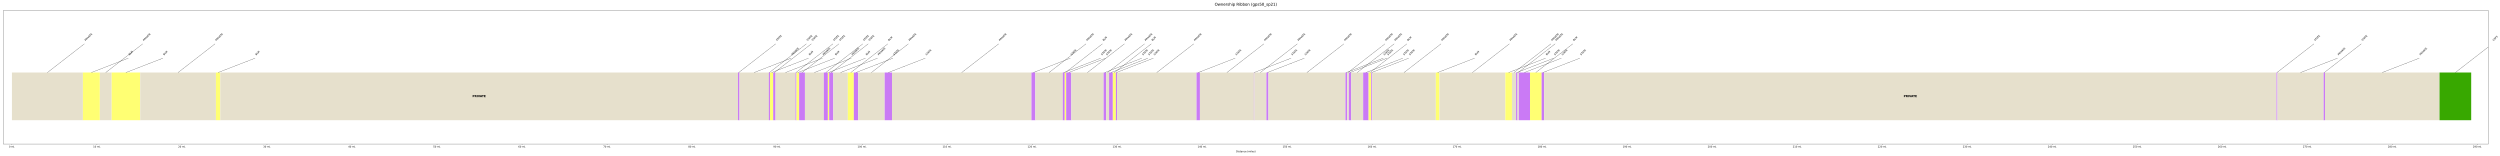<?xml version="1.0" encoding="utf-8" standalone="no"?>
<!DOCTYPE svg PUBLIC "-//W3C//DTD SVG 1.1//EN"
  "http://www.w3.org/Graphics/SVG/1.1/DTD/svg11.dtd">
<svg xmlns:xlink="http://www.w3.org/1999/xlink" width="10413.637pt" height="648pt" viewBox="0 0 10413.637 648" xmlns="http://www.w3.org/2000/svg" version="1.1">
 <defs>
  <style type="text/css">*{stroke-linejoin: round; stroke-linecap: butt}</style>
 </defs>
 <g id="figure_1">
  <g id="patch_1">
   <path d="M 0 648 
L 10413.637 648 
L 10413.637 0 
L 0 0 
z
" style="fill: #ffffff"/>
  </g>
  <g id="axes_1">
   <g id="patch_2">
    <path d="M 14.3 600.04 
L 10364.468 600.04 
L 10364.468 43.76 
L 14.3 43.76 
z
" style="fill: #ffffff"/>
   </g>
   <g id="patch_3">
    <path d="M 49.713 500.704 
L 345.324 500.704 
L 345.324 302.033 
L 49.713 302.033 
z
" clip-path="url(#p23ee631b76)" style="fill: #e6e0cc"/>
   </g>
   <g id="patch_4">
    <path d="M 345.324 500.704 
L 415.98 500.704 
L 415.98 302.033 
L 345.324 302.033 
z
" clip-path="url(#p23ee631b76)" style="fill: #ffff73"/>
   </g>
   <g id="patch_5">
    <path d="M 415.98 500.704 
L 465.136 500.704 
L 465.136 302.033 
L 415.98 302.033 
z
" clip-path="url(#p23ee631b76)" style="fill: #e6e0cc"/>
   </g>
   <g id="patch_6">
    <path d="M 465.136 500.704 
L 584.119 500.704 
L 584.119 302.033 
L 465.136 302.033 
z
" clip-path="url(#p23ee631b76)" style="fill: #ffff73"/>
   </g>
   <g id="patch_7">
    <path d="M 584.119 500.704 
L 899.4 500.704 
L 899.4 302.033 
L 584.119 302.033 
z
" clip-path="url(#p23ee631b76)" style="fill: #e6e0cc"/>
   </g>
   <g id="patch_8">
    <path d="M 899.4 500.704 
L 917.676 500.704 
L 917.676 302.033 
L 899.4 302.033 
z
" clip-path="url(#p23ee631b76)" style="fill: #ffff73"/>
   </g>
   <g id="patch_9">
    <path d="M 917.676 500.704 
L 3073.882 500.704 
L 3073.882 302.033 
L 917.676 302.033 
z
" clip-path="url(#p23ee631b76)" style="fill: #e6e0cc"/>
   </g>
   <g id="patch_10">
    <path d="M 3073.882 500.704 
L 3080.453 500.704 
L 3080.453 302.033 
L 3073.882 302.033 
z
" clip-path="url(#p23ee631b76)" style="fill: #ca7af5"/>
   </g>
   <g id="patch_11">
    <path d="M 3080.453 500.704 
L 3202.407 500.704 
L 3202.407 302.033 
L 3080.453 302.033 
z
" clip-path="url(#p23ee631b76)" style="fill: #e6e0cc"/>
   </g>
   <g id="patch_12">
    <path d="M 3202.407 500.704 
L 3207.341 500.704 
L 3207.341 302.033 
L 3202.407 302.033 
z
" clip-path="url(#p23ee631b76)" style="fill: #ca7af5"/>
   </g>
   <g id="patch_13">
    <path d="M 3207.341 500.704 
L 3220.688 500.704 
L 3220.688 302.033 
L 3207.341 302.033 
z
" clip-path="url(#p23ee631b76)" style="fill: #ffff73"/>
   </g>
   <g id="patch_14">
    <path d="M 3220.688 500.704 
L 3230.602 500.704 
L 3230.602 302.033 
L 3220.688 302.033 
z
" clip-path="url(#p23ee631b76)" style="fill: #ca7af5"/>
   </g>
   <g id="patch_15">
    <path d="M 3230.602 500.704 
L 3313.568 500.704 
L 3313.568 302.033 
L 3230.602 302.033 
z
" clip-path="url(#p23ee631b76)" style="fill: #e6e0cc"/>
   </g>
   <g id="patch_16">
    <path d="M 3313.568 500.704 
L 3317.711 500.704 
L 3317.711 302.033 
L 3313.568 302.033 
z
" clip-path="url(#p23ee631b76)" style="fill: #ca7af5"/>
   </g>
   <g id="patch_17">
    <path d="M 3317.711 500.704 
L 3328.737 500.704 
L 3328.737 302.033 
L 3317.711 302.033 
z
" clip-path="url(#p23ee631b76)" style="fill: #ffff73"/>
   </g>
   <g id="patch_18">
    <path d="M 3328.737 500.704 
L 3352.943 500.704 
L 3352.943 302.033 
L 3328.737 302.033 
z
" clip-path="url(#p23ee631b76)" style="fill: #ca7af5"/>
   </g>
   <g id="patch_19">
    <path d="M 3352.943 500.704 
L 3431.541 500.704 
L 3431.541 302.033 
L 3352.943 302.033 
z
" clip-path="url(#p23ee631b76)" style="fill: #e6e0cc"/>
   </g>
   <g id="patch_20">
    <path d="M 3431.541 500.704 
L 3448.489 500.704 
L 3448.489 302.033 
L 3431.541 302.033 
z
" clip-path="url(#p23ee631b76)" style="fill: #ca7af5"/>
   </g>
   <g id="patch_21">
    <path d="M 3448.489 500.704 
L 3454.063 500.704 
L 3454.063 302.033 
L 3448.489 302.033 
z
" clip-path="url(#p23ee631b76)" style="fill: #ffff73"/>
   </g>
   <g id="patch_22">
    <path d="M 3454.063 500.704 
L 3471.108 500.704 
L 3471.108 302.033 
L 3454.063 302.033 
z
" clip-path="url(#p23ee631b76)" style="fill: #ca7af5"/>
   </g>
   <g id="patch_23">
    <path d="M 3471.108 500.704 
L 3531.715 500.704 
L 3531.715 302.033 
L 3471.108 302.033 
z
" clip-path="url(#p23ee631b76)" style="fill: #e6e0cc"/>
   </g>
   <g id="patch_24">
    <path d="M 3531.715 500.704 
L 3556.59 500.704 
L 3556.59 302.033 
L 3531.715 302.033 
z
" clip-path="url(#p23ee631b76)" style="fill: #ffff73"/>
   </g>
   <g id="patch_25">
    <path d="M 3556.59 500.704 
L 3574.722 500.704 
L 3574.722 302.033 
L 3556.59 302.033 
z
" clip-path="url(#p23ee631b76)" style="fill: #ca7af5"/>
   </g>
   <g id="patch_26">
    <path d="M 3574.722 500.704 
L 3685.075 500.704 
L 3685.075 302.033 
L 3574.722 302.033 
z
" clip-path="url(#p23ee631b76)" style="fill: #e6e0cc"/>
   </g>
   <g id="patch_27">
    <path d="M 3685.075 500.704 
L 3715.628 500.704 
L 3715.628 302.033 
L 3685.075 302.033 
z
" clip-path="url(#p23ee631b76)" style="fill: #ca7af5"/>
   </g>
   <g id="patch_28">
    <path d="M 3715.628 500.704 
L 4296.463 500.704 
L 4296.463 302.033 
L 3715.628 302.033 
z
" clip-path="url(#p23ee631b76)" style="fill: #e6e0cc"/>
   </g>
   <g id="patch_29">
    <path d="M 4296.463 500.704 
L 4312.654 500.704 
L 4312.654 302.033 
L 4296.463 302.033 
z
" clip-path="url(#p23ee631b76)" style="fill: #ca7af5"/>
   </g>
   <g id="patch_30">
    <path d="M 4312.654 500.704 
L 4427.008 500.704 
L 4427.008 302.033 
L 4312.654 302.033 
z
" clip-path="url(#p23ee631b76)" style="fill: #e6e0cc"/>
   </g>
   <g id="patch_31">
    <path d="M 4427.008 500.704 
L 4435.118 500.704 
L 4435.118 302.033 
L 4427.008 302.033 
z
" clip-path="url(#p23ee631b76)" style="fill: #ca7af5"/>
   </g>
   <g id="patch_32">
    <path d="M 4435.118 500.704 
L 4441.166 500.704 
L 4441.166 302.033 
L 4435.118 302.033 
z
" clip-path="url(#p23ee631b76)" style="fill: #ffff73"/>
   </g>
   <g id="patch_33">
    <path d="M 4441.166 500.704 
L 4462.572 500.704 
L 4462.572 302.033 
L 4441.166 302.033 
z
" clip-path="url(#p23ee631b76)" style="fill: #ca7af5"/>
   </g>
   <g id="patch_34">
    <path d="M 4462.572 500.704 
L 4597.003 500.704 
L 4597.003 302.033 
L 4462.572 302.033 
z
" clip-path="url(#p23ee631b76)" style="fill: #e6e0cc"/>
   </g>
   <g id="patch_35">
    <path d="M 4597.003 500.704 
L 4607.396 500.704 
L 4607.396 302.033 
L 4597.003 302.033 
z
" clip-path="url(#p23ee631b76)" style="fill: #ca7af5"/>
   </g>
   <g id="patch_36">
    <path d="M 4607.396 500.704 
L 4619.806 500.704 
L 4619.806 302.033 
L 4607.396 302.033 
z
" clip-path="url(#p23ee631b76)" style="fill: #e6e0cc"/>
   </g>
   <g id="patch_37">
    <path d="M 4619.806 500.704 
L 4635.496 500.704 
L 4635.496 302.033 
L 4619.806 302.033 
z
" clip-path="url(#p23ee631b76)" style="fill: #ca7af5"/>
   </g>
   <g id="patch_38">
    <path d="M 4635.496 500.704 
L 4648.088 500.704 
L 4648.088 302.033 
L 4635.496 302.033 
z
" clip-path="url(#p23ee631b76)" style="fill: #ffff73"/>
   </g>
   <g id="patch_39">
    <path d="M 4648.088 500.704 
L 4653.018 500.704 
L 4653.018 302.033 
L 4648.088 302.033 
z
" clip-path="url(#p23ee631b76)" style="fill: #ca7af5"/>
   </g>
   <g id="patch_40">
    <path d="M 4653.018 500.704 
L 4984.057 500.704 
L 4984.057 302.033 
L 4653.018 302.033 
z
" clip-path="url(#p23ee631b76)" style="fill: #e6e0cc"/>
   </g>
   <g id="patch_41">
    <path d="M 4984.057 500.704 
L 4998.271 500.704 
L 4998.271 302.033 
L 4984.057 302.033 
z
" clip-path="url(#p23ee631b76)" style="fill: #ca7af5"/>
   </g>
   <g id="patch_42">
    <path d="M 4998.271 500.704 
L 5223.095 500.704 
L 5223.095 302.033 
L 4998.271 302.033 
z
" clip-path="url(#p23ee631b76)" style="fill: #e6e0cc"/>
   </g>
   <g id="patch_43">
    <path d="M 5223.095 500.704 
L 5224.921 500.704 
L 5224.921 302.033 
L 5223.095 302.033 
z
" clip-path="url(#p23ee631b76)" style="fill: #ca7af5"/>
   </g>
   <g id="patch_44">
    <path d="M 5224.921 500.704 
L 5275.149 500.704 
L 5275.149 302.033 
L 5224.921 302.033 
z
" clip-path="url(#p23ee631b76)" style="fill: #e6e0cc"/>
   </g>
   <g id="patch_45">
    <path d="M 5275.149 500.704 
L 5283.678 500.704 
L 5283.678 302.033 
L 5275.149 302.033 
z
" clip-path="url(#p23ee631b76)" style="fill: #ca7af5"/>
   </g>
   <g id="patch_46">
    <path d="M 5283.678 500.704 
L 5604.409 500.704 
L 5604.409 302.033 
L 5283.678 302.033 
z
" clip-path="url(#p23ee631b76)" style="fill: #e6e0cc"/>
   </g>
   <g id="patch_47">
    <path d="M 5604.409 500.704 
L 5611.563 500.704 
L 5611.563 302.033 
L 5604.409 302.033 
z
" clip-path="url(#p23ee631b76)" style="fill: #ca7af5"/>
   </g>
   <g id="patch_48">
    <path d="M 5611.563 500.704 
L 5618.685 500.704 
L 5618.685 302.033 
L 5611.563 302.033 
z
" clip-path="url(#p23ee631b76)" style="fill: #e6e0cc"/>
   </g>
   <g id="patch_49">
    <path d="M 5618.685 500.704 
L 5628.455 500.704 
L 5628.455 302.033 
L 5618.685 302.033 
z
" clip-path="url(#p23ee631b76)" style="fill: #ca7af5"/>
   </g>
   <g id="patch_50">
    <path d="M 5628.455 500.704 
L 5678.186 500.704 
L 5678.186 302.033 
L 5628.455 302.033 
z
" clip-path="url(#p23ee631b76)" style="fill: #e6e0cc"/>
   </g>
   <g id="patch_51">
    <path d="M 5678.186 500.704 
L 5700.952 500.704 
L 5700.952 302.033 
L 5678.186 302.033 
z
" clip-path="url(#p23ee631b76)" style="fill: #ca7af5"/>
   </g>
   <g id="patch_52">
    <path d="M 5700.952 500.704 
L 5711.819 500.704 
L 5711.819 302.033 
L 5700.952 302.033 
z
" clip-path="url(#p23ee631b76)" style="fill: #ffff73"/>
   </g>
   <g id="patch_53">
    <path d="M 5711.819 500.704 
L 5716.13 500.704 
L 5716.13 302.033 
L 5711.819 302.033 
z
" clip-path="url(#p23ee631b76)" style="fill: #ca7af5"/>
   </g>
   <g id="patch_54">
    <path d="M 5716.13 500.704 
L 5980.936 500.704 
L 5980.936 302.033 
L 5716.13 302.033 
z
" clip-path="url(#p23ee631b76)" style="fill: #e6e0cc"/>
   </g>
   <g id="patch_55">
    <path d="M 5980.936 500.704 
L 5996.035 500.704 
L 5996.035 302.033 
L 5980.936 302.033 
z
" clip-path="url(#p23ee631b76)" style="fill: #ffff73"/>
   </g>
   <g id="patch_56">
    <path d="M 5996.035 500.704 
L 6270.47 500.704 
L 6270.47 302.033 
L 5996.035 302.033 
z
" clip-path="url(#p23ee631b76)" style="fill: #e6e0cc"/>
   </g>
   <g id="patch_57">
    <path d="M 6270.47 500.704 
L 6297.981 500.704 
L 6297.981 302.033 
L 6270.47 302.033 
z
" clip-path="url(#p23ee631b76)" style="fill: #ffff73"/>
   </g>
   <g id="patch_58">
    <path d="M 6297.981 500.704 
L 6315.106 500.704 
L 6315.106 302.033 
L 6297.981 302.033 
z
" clip-path="url(#p23ee631b76)" style="fill: #e6e0cc"/>
   </g>
   <g id="patch_59">
    <path d="M 6315.106 500.704 
L 6321.177 500.704 
L 6321.177 302.033 
L 6315.106 302.033 
z
" clip-path="url(#p23ee631b76)" style="fill: #ca7af5"/>
   </g>
   <g id="patch_60">
    <path d="M 6321.177 500.704 
L 6326.589 500.704 
L 6326.589 302.033 
L 6321.177 302.033 
z
" clip-path="url(#p23ee631b76)" style="fill: #e6e0cc"/>
   </g>
   <g id="patch_61">
    <path d="M 6326.589 500.704 
L 6373.227 500.704 
L 6373.227 302.033 
L 6326.589 302.033 
z
" clip-path="url(#p23ee631b76)" style="fill: #ca7af5"/>
   </g>
   <g id="patch_62">
    <path d="M 6373.227 500.704 
L 6421.576 500.704 
L 6421.576 302.033 
L 6373.227 302.033 
z
" clip-path="url(#p23ee631b76)" style="fill: #ffff73"/>
   </g>
   <g id="patch_63">
    <path d="M 6421.576 500.704 
L 6432.125 500.704 
L 6432.125 302.033 
L 6421.576 302.033 
z
" clip-path="url(#p23ee631b76)" style="fill: #ca7af5"/>
   </g>
   <g id="patch_64">
    <path d="M 6432.125 500.704 
L 9482.636 500.704 
L 9482.636 302.033 
L 6432.125 302.033 
z
" clip-path="url(#p23ee631b76)" style="fill: #e6e0cc"/>
   </g>
   <g id="patch_65">
    <path d="M 9482.636 500.704 
L 9486.627 500.704 
L 9486.627 302.033 
L 9482.636 302.033 
z
" clip-path="url(#p23ee631b76)" style="fill: #ca7af5"/>
   </g>
   <g id="patch_66">
    <path d="M 9486.627 500.704 
L 9679.023 500.704 
L 9679.023 302.033 
L 9486.627 302.033 
z
" clip-path="url(#p23ee631b76)" style="fill: #e6e0cc"/>
   </g>
   <g id="patch_67">
    <path d="M 9679.023 500.704 
L 9684.703 500.704 
L 9684.703 302.033 
L 9679.023 302.033 
z
" clip-path="url(#p23ee631b76)" style="fill: #ca7af5"/>
   </g>
   <g id="patch_68">
    <path d="M 9684.703 500.704 
L 10161.751 500.704 
L 10161.751 302.033 
L 9684.703 302.033 
z
" clip-path="url(#p23ee631b76)" style="fill: #e6e0cc"/>
   </g>
   <g id="patch_69">
    <path d="M 10161.751 500.704 
L 10293.641 500.704 
L 10293.641 302.033 
L 10161.751 302.033 
z
" clip-path="url(#p23ee631b76)" style="fill: #38a800"/>
   </g>
   <g id="matplotlib.axis_1">
    <g id="xtick_1">
     <g id="line2d_1">
      <defs>
       <path id="maf0fa1e97a" d="M 0 0 
L 0 3.5 
" style="stroke: #000000; stroke-width: 0.8"/>
      </defs>
      <g>
       <use xlink:href="#maf0fa1e97a" x="49.713" y="600.04" style="stroke: #000000; stroke-width: 0.8"/>
      </g>
     </g>
     <g id="text_1">
      <!-- 0 mi. -->
      <g transform="translate(37.095 614.638) scale(0.1 -0.1)">
       <defs>
        <path id="DejaVuSans-30" d="M 2034 4250 
Q 1547 4250 1301 3770 
Q 1056 3291 1056 2328 
Q 1056 1369 1301 889 
Q 1547 409 2034 409 
Q 2525 409 2770 889 
Q 3016 1369 3016 2328 
Q 3016 3291 2770 3770 
Q 2525 4250 2034 4250 
z
M 2034 4750 
Q 2819 4750 3233 4129 
Q 3647 3509 3647 2328 
Q 3647 1150 3233 529 
Q 2819 -91 2034 -91 
Q 1250 -91 836 529 
Q 422 1150 422 2328 
Q 422 3509 836 4129 
Q 1250 4750 2034 4750 
z
" transform="scale(0.016)"/>
        <path id="DejaVuSans-20" transform="scale(0.016)"/>
        <path id="DejaVuSans-6d" d="M 3328 2828 
Q 3544 3216 3844 3400 
Q 4144 3584 4550 3584 
Q 5097 3584 5394 3201 
Q 5691 2819 5691 2113 
L 5691 0 
L 5113 0 
L 5113 2094 
Q 5113 2597 4934 2840 
Q 4756 3084 4391 3084 
Q 3944 3084 3684 2787 
Q 3425 2491 3425 1978 
L 3425 0 
L 2847 0 
L 2847 2094 
Q 2847 2600 2669 2842 
Q 2491 3084 2119 3084 
Q 1678 3084 1418 2786 
Q 1159 2488 1159 1978 
L 1159 0 
L 581 0 
L 581 3500 
L 1159 3500 
L 1159 2956 
Q 1356 3278 1631 3431 
Q 1906 3584 2284 3584 
Q 2666 3584 2933 3390 
Q 3200 3197 3328 2828 
z
" transform="scale(0.016)"/>
        <path id="DejaVuSans-69" d="M 603 3500 
L 1178 3500 
L 1178 0 
L 603 0 
L 603 3500 
z
M 603 4863 
L 1178 4863 
L 1178 4134 
L 603 4134 
L 603 4863 
z
" transform="scale(0.016)"/>
        <path id="DejaVuSans-2e" d="M 684 794 
L 1344 794 
L 1344 0 
L 684 0 
L 684 794 
z
" transform="scale(0.016)"/>
       </defs>
       <use xlink:href="#DejaVuSans-30"/>
       <use xlink:href="#DejaVuSans-20" x="63.623"/>
       <use xlink:href="#DejaVuSans-6d" x="95.41"/>
       <use xlink:href="#DejaVuSans-69" x="192.822"/>
       <use xlink:href="#DejaVuSans-2e" x="220.605"/>
      </g>
     </g>
    </g>
    <g id="xtick_2">
     <g id="line2d_2">
      <g>
       <use xlink:href="#maf0fa1e97a" x="403.846" y="600.04" style="stroke: #000000; stroke-width: 0.8"/>
      </g>
     </g>
     <g id="text_2">
      <!-- 10 mi. -->
      <g transform="translate(388.046 614.638) scale(0.1 -0.1)">
       <defs>
        <path id="DejaVuSans-31" d="M 794 531 
L 1825 531 
L 1825 4091 
L 703 3866 
L 703 4441 
L 1819 4666 
L 2450 4666 
L 2450 531 
L 3481 531 
L 3481 0 
L 794 0 
L 794 531 
z
" transform="scale(0.016)"/>
       </defs>
       <use xlink:href="#DejaVuSans-31"/>
       <use xlink:href="#DejaVuSans-30" x="63.623"/>
       <use xlink:href="#DejaVuSans-20" x="127.246"/>
       <use xlink:href="#DejaVuSans-6d" x="159.033"/>
       <use xlink:href="#DejaVuSans-69" x="256.445"/>
       <use xlink:href="#DejaVuSans-2e" x="284.229"/>
      </g>
     </g>
    </g>
    <g id="xtick_3">
     <g id="line2d_3">
      <g>
       <use xlink:href="#maf0fa1e97a" x="757.98" y="600.04" style="stroke: #000000; stroke-width: 0.8"/>
      </g>
     </g>
     <g id="text_3">
      <!-- 20 mi. -->
      <g transform="translate(742.18 614.638) scale(0.1 -0.1)">
       <defs>
        <path id="DejaVuSans-32" d="M 1228 531 
L 3431 531 
L 3431 0 
L 469 0 
L 469 531 
Q 828 903 1448 1529 
Q 2069 2156 2228 2338 
Q 2531 2678 2651 2914 
Q 2772 3150 2772 3378 
Q 2772 3750 2511 3984 
Q 2250 4219 1831 4219 
Q 1534 4219 1204 4116 
Q 875 4013 500 3803 
L 500 4441 
Q 881 4594 1212 4672 
Q 1544 4750 1819 4750 
Q 2544 4750 2975 4387 
Q 3406 4025 3406 3419 
Q 3406 3131 3298 2873 
Q 3191 2616 2906 2266 
Q 2828 2175 2409 1742 
Q 1991 1309 1228 531 
z
" transform="scale(0.016)"/>
       </defs>
       <use xlink:href="#DejaVuSans-32"/>
       <use xlink:href="#DejaVuSans-30" x="63.623"/>
       <use xlink:href="#DejaVuSans-20" x="127.246"/>
       <use xlink:href="#DejaVuSans-6d" x="159.033"/>
       <use xlink:href="#DejaVuSans-69" x="256.445"/>
       <use xlink:href="#DejaVuSans-2e" x="284.229"/>
      </g>
     </g>
    </g>
    <g id="xtick_4">
     <g id="line2d_4">
      <g>
       <use xlink:href="#maf0fa1e97a" x="1112.113" y="600.04" style="stroke: #000000; stroke-width: 0.8"/>
      </g>
     </g>
     <g id="text_4">
      <!-- 30 mi. -->
      <g transform="translate(1096.313 614.638) scale(0.1 -0.1)">
       <defs>
        <path id="DejaVuSans-33" d="M 2597 2516 
Q 3050 2419 3304 2112 
Q 3559 1806 3559 1356 
Q 3559 666 3084 287 
Q 2609 -91 1734 -91 
Q 1441 -91 1130 -33 
Q 819 25 488 141 
L 488 750 
Q 750 597 1062 519 
Q 1375 441 1716 441 
Q 2309 441 2620 675 
Q 2931 909 2931 1356 
Q 2931 1769 2642 2001 
Q 2353 2234 1838 2234 
L 1294 2234 
L 1294 2753 
L 1863 2753 
Q 2328 2753 2575 2939 
Q 2822 3125 2822 3475 
Q 2822 3834 2567 4026 
Q 2313 4219 1838 4219 
Q 1578 4219 1281 4162 
Q 984 4106 628 3988 
L 628 4550 
Q 988 4650 1302 4700 
Q 1616 4750 1894 4750 
Q 2613 4750 3031 4423 
Q 3450 4097 3450 3541 
Q 3450 3153 3228 2886 
Q 3006 2619 2597 2516 
z
" transform="scale(0.016)"/>
       </defs>
       <use xlink:href="#DejaVuSans-33"/>
       <use xlink:href="#DejaVuSans-30" x="63.623"/>
       <use xlink:href="#DejaVuSans-20" x="127.246"/>
       <use xlink:href="#DejaVuSans-6d" x="159.033"/>
       <use xlink:href="#DejaVuSans-69" x="256.445"/>
       <use xlink:href="#DejaVuSans-2e" x="284.229"/>
      </g>
     </g>
    </g>
    <g id="xtick_5">
     <g id="line2d_5">
      <g>
       <use xlink:href="#maf0fa1e97a" x="1466.246" y="600.04" style="stroke: #000000; stroke-width: 0.8"/>
      </g>
     </g>
     <g id="text_5">
      <!-- 40 mi. -->
      <g transform="translate(1450.446 614.638) scale(0.1 -0.1)">
       <defs>
        <path id="DejaVuSans-34" d="M 2419 4116 
L 825 1625 
L 2419 1625 
L 2419 4116 
z
M 2253 4666 
L 3047 4666 
L 3047 1625 
L 3713 1625 
L 3713 1100 
L 3047 1100 
L 3047 0 
L 2419 0 
L 2419 1100 
L 313 1100 
L 313 1709 
L 2253 4666 
z
" transform="scale(0.016)"/>
       </defs>
       <use xlink:href="#DejaVuSans-34"/>
       <use xlink:href="#DejaVuSans-30" x="63.623"/>
       <use xlink:href="#DejaVuSans-20" x="127.246"/>
       <use xlink:href="#DejaVuSans-6d" x="159.033"/>
       <use xlink:href="#DejaVuSans-69" x="256.445"/>
       <use xlink:href="#DejaVuSans-2e" x="284.229"/>
      </g>
     </g>
    </g>
    <g id="xtick_6">
     <g id="line2d_6">
      <g>
       <use xlink:href="#maf0fa1e97a" x="1820.379" y="600.04" style="stroke: #000000; stroke-width: 0.8"/>
      </g>
     </g>
     <g id="text_6">
      <!-- 50 mi. -->
      <g transform="translate(1804.579 614.638) scale(0.1 -0.1)">
       <defs>
        <path id="DejaVuSans-35" d="M 691 4666 
L 3169 4666 
L 3169 4134 
L 1269 4134 
L 1269 2991 
Q 1406 3038 1543 3061 
Q 1681 3084 1819 3084 
Q 2600 3084 3056 2656 
Q 3513 2228 3513 1497 
Q 3513 744 3044 326 
Q 2575 -91 1722 -91 
Q 1428 -91 1123 -41 
Q 819 9 494 109 
L 494 744 
Q 775 591 1075 516 
Q 1375 441 1709 441 
Q 2250 441 2565 725 
Q 2881 1009 2881 1497 
Q 2881 1984 2565 2268 
Q 2250 2553 1709 2553 
Q 1456 2553 1204 2497 
Q 953 2441 691 2322 
L 691 4666 
z
" transform="scale(0.016)"/>
       </defs>
       <use xlink:href="#DejaVuSans-35"/>
       <use xlink:href="#DejaVuSans-30" x="63.623"/>
       <use xlink:href="#DejaVuSans-20" x="127.246"/>
       <use xlink:href="#DejaVuSans-6d" x="159.033"/>
       <use xlink:href="#DejaVuSans-69" x="256.445"/>
       <use xlink:href="#DejaVuSans-2e" x="284.229"/>
      </g>
     </g>
    </g>
    <g id="xtick_7">
     <g id="line2d_7">
      <g>
       <use xlink:href="#maf0fa1e97a" x="2174.512" y="600.04" style="stroke: #000000; stroke-width: 0.8"/>
      </g>
     </g>
     <g id="text_7">
      <!-- 60 mi. -->
      <g transform="translate(2158.712 614.638) scale(0.1 -0.1)">
       <defs>
        <path id="DejaVuSans-36" d="M 2113 2584 
Q 1688 2584 1439 2293 
Q 1191 2003 1191 1497 
Q 1191 994 1439 701 
Q 1688 409 2113 409 
Q 2538 409 2786 701 
Q 3034 994 3034 1497 
Q 3034 2003 2786 2293 
Q 2538 2584 2113 2584 
z
M 3366 4563 
L 3366 3988 
Q 3128 4100 2886 4159 
Q 2644 4219 2406 4219 
Q 1781 4219 1451 3797 
Q 1122 3375 1075 2522 
Q 1259 2794 1537 2939 
Q 1816 3084 2150 3084 
Q 2853 3084 3261 2657 
Q 3669 2231 3669 1497 
Q 3669 778 3244 343 
Q 2819 -91 2113 -91 
Q 1303 -91 875 529 
Q 447 1150 447 2328 
Q 447 3434 972 4092 
Q 1497 4750 2381 4750 
Q 2619 4750 2861 4703 
Q 3103 4656 3366 4563 
z
" transform="scale(0.016)"/>
       </defs>
       <use xlink:href="#DejaVuSans-36"/>
       <use xlink:href="#DejaVuSans-30" x="63.623"/>
       <use xlink:href="#DejaVuSans-20" x="127.246"/>
       <use xlink:href="#DejaVuSans-6d" x="159.033"/>
       <use xlink:href="#DejaVuSans-69" x="256.445"/>
       <use xlink:href="#DejaVuSans-2e" x="284.229"/>
      </g>
     </g>
    </g>
    <g id="xtick_8">
     <g id="line2d_8">
      <g>
       <use xlink:href="#maf0fa1e97a" x="2528.645" y="600.04" style="stroke: #000000; stroke-width: 0.8"/>
      </g>
     </g>
     <g id="text_8">
      <!-- 70 mi. -->
      <g transform="translate(2512.845 614.638) scale(0.1 -0.1)">
       <defs>
        <path id="DejaVuSans-37" d="M 525 4666 
L 3525 4666 
L 3525 4397 
L 1831 0 
L 1172 0 
L 2766 4134 
L 525 4134 
L 525 4666 
z
" transform="scale(0.016)"/>
       </defs>
       <use xlink:href="#DejaVuSans-37"/>
       <use xlink:href="#DejaVuSans-30" x="63.623"/>
       <use xlink:href="#DejaVuSans-20" x="127.246"/>
       <use xlink:href="#DejaVuSans-6d" x="159.033"/>
       <use xlink:href="#DejaVuSans-69" x="256.445"/>
       <use xlink:href="#DejaVuSans-2e" x="284.229"/>
      </g>
     </g>
    </g>
    <g id="xtick_9">
     <g id="line2d_9">
      <g>
       <use xlink:href="#maf0fa1e97a" x="2882.778" y="600.04" style="stroke: #000000; stroke-width: 0.8"/>
      </g>
     </g>
     <g id="text_9">
      <!-- 80 mi. -->
      <g transform="translate(2866.978 614.638) scale(0.1 -0.1)">
       <defs>
        <path id="DejaVuSans-38" d="M 2034 2216 
Q 1584 2216 1326 1975 
Q 1069 1734 1069 1313 
Q 1069 891 1326 650 
Q 1584 409 2034 409 
Q 2484 409 2743 651 
Q 3003 894 3003 1313 
Q 3003 1734 2745 1975 
Q 2488 2216 2034 2216 
z
M 1403 2484 
Q 997 2584 770 2862 
Q 544 3141 544 3541 
Q 544 4100 942 4425 
Q 1341 4750 2034 4750 
Q 2731 4750 3128 4425 
Q 3525 4100 3525 3541 
Q 3525 3141 3298 2862 
Q 3072 2584 2669 2484 
Q 3125 2378 3379 2068 
Q 3634 1759 3634 1313 
Q 3634 634 3220 271 
Q 2806 -91 2034 -91 
Q 1263 -91 848 271 
Q 434 634 434 1313 
Q 434 1759 690 2068 
Q 947 2378 1403 2484 
z
M 1172 3481 
Q 1172 3119 1398 2916 
Q 1625 2713 2034 2713 
Q 2441 2713 2670 2916 
Q 2900 3119 2900 3481 
Q 2900 3844 2670 4047 
Q 2441 4250 2034 4250 
Q 1625 4250 1398 4047 
Q 1172 3844 1172 3481 
z
" transform="scale(0.016)"/>
       </defs>
       <use xlink:href="#DejaVuSans-38"/>
       <use xlink:href="#DejaVuSans-30" x="63.623"/>
       <use xlink:href="#DejaVuSans-20" x="127.246"/>
       <use xlink:href="#DejaVuSans-6d" x="159.033"/>
       <use xlink:href="#DejaVuSans-69" x="256.445"/>
       <use xlink:href="#DejaVuSans-2e" x="284.229"/>
      </g>
     </g>
    </g>
    <g id="xtick_10">
     <g id="line2d_10">
      <g>
       <use xlink:href="#maf0fa1e97a" x="3236.912" y="600.04" style="stroke: #000000; stroke-width: 0.8"/>
      </g>
     </g>
     <g id="text_10">
      <!-- 90 mi. -->
      <g transform="translate(3221.112 614.638) scale(0.1 -0.1)">
       <defs>
        <path id="DejaVuSans-39" d="M 703 97 
L 703 672 
Q 941 559 1184 500 
Q 1428 441 1663 441 
Q 2288 441 2617 861 
Q 2947 1281 2994 2138 
Q 2813 1869 2534 1725 
Q 2256 1581 1919 1581 
Q 1219 1581 811 2004 
Q 403 2428 403 3163 
Q 403 3881 828 4315 
Q 1253 4750 1959 4750 
Q 2769 4750 3195 4129 
Q 3622 3509 3622 2328 
Q 3622 1225 3098 567 
Q 2575 -91 1691 -91 
Q 1453 -91 1209 -44 
Q 966 3 703 97 
z
M 1959 2075 
Q 2384 2075 2632 2365 
Q 2881 2656 2881 3163 
Q 2881 3666 2632 3958 
Q 2384 4250 1959 4250 
Q 1534 4250 1286 3958 
Q 1038 3666 1038 3163 
Q 1038 2656 1286 2365 
Q 1534 2075 1959 2075 
z
" transform="scale(0.016)"/>
       </defs>
       <use xlink:href="#DejaVuSans-39"/>
       <use xlink:href="#DejaVuSans-30" x="63.623"/>
       <use xlink:href="#DejaVuSans-20" x="127.246"/>
       <use xlink:href="#DejaVuSans-6d" x="159.033"/>
       <use xlink:href="#DejaVuSans-69" x="256.445"/>
       <use xlink:href="#DejaVuSans-2e" x="284.229"/>
      </g>
     </g>
    </g>
    <g id="xtick_11">
     <g id="line2d_11">
      <g>
       <use xlink:href="#maf0fa1e97a" x="3591.045" y="600.04" style="stroke: #000000; stroke-width: 0.8"/>
      </g>
     </g>
     <g id="text_11">
      <!-- 100 mi. -->
      <g transform="translate(3572.064 614.638) scale(0.1 -0.1)">
       <use xlink:href="#DejaVuSans-31"/>
       <use xlink:href="#DejaVuSans-30" x="63.623"/>
       <use xlink:href="#DejaVuSans-30" x="127.246"/>
       <use xlink:href="#DejaVuSans-20" x="190.869"/>
       <use xlink:href="#DejaVuSans-6d" x="222.656"/>
       <use xlink:href="#DejaVuSans-69" x="320.068"/>
       <use xlink:href="#DejaVuSans-2e" x="347.852"/>
      </g>
     </g>
    </g>
    <g id="xtick_12">
     <g id="line2d_12">
      <g>
       <use xlink:href="#maf0fa1e97a" x="3945.178" y="600.04" style="stroke: #000000; stroke-width: 0.8"/>
      </g>
     </g>
     <g id="text_12">
      <!-- 110 mi. -->
      <g transform="translate(3926.197 614.638) scale(0.1 -0.1)">
       <use xlink:href="#DejaVuSans-31"/>
       <use xlink:href="#DejaVuSans-31" x="63.623"/>
       <use xlink:href="#DejaVuSans-30" x="127.246"/>
       <use xlink:href="#DejaVuSans-20" x="190.869"/>
       <use xlink:href="#DejaVuSans-6d" x="222.656"/>
       <use xlink:href="#DejaVuSans-69" x="320.068"/>
       <use xlink:href="#DejaVuSans-2e" x="347.852"/>
      </g>
     </g>
    </g>
    <g id="xtick_13">
     <g id="line2d_13">
      <g>
       <use xlink:href="#maf0fa1e97a" x="4299.311" y="600.04" style="stroke: #000000; stroke-width: 0.8"/>
      </g>
     </g>
     <g id="text_13">
      <!-- 120 mi. -->
      <g transform="translate(4280.33 614.638) scale(0.1 -0.1)">
       <use xlink:href="#DejaVuSans-31"/>
       <use xlink:href="#DejaVuSans-32" x="63.623"/>
       <use xlink:href="#DejaVuSans-30" x="127.246"/>
       <use xlink:href="#DejaVuSans-20" x="190.869"/>
       <use xlink:href="#DejaVuSans-6d" x="222.656"/>
       <use xlink:href="#DejaVuSans-69" x="320.068"/>
       <use xlink:href="#DejaVuSans-2e" x="347.852"/>
      </g>
     </g>
    </g>
    <g id="xtick_14">
     <g id="line2d_14">
      <g>
       <use xlink:href="#maf0fa1e97a" x="4653.444" y="600.04" style="stroke: #000000; stroke-width: 0.8"/>
      </g>
     </g>
     <g id="text_14">
      <!-- 130 mi. -->
      <g transform="translate(4634.463 614.638) scale(0.1 -0.1)">
       <use xlink:href="#DejaVuSans-31"/>
       <use xlink:href="#DejaVuSans-33" x="63.623"/>
       <use xlink:href="#DejaVuSans-30" x="127.246"/>
       <use xlink:href="#DejaVuSans-20" x="190.869"/>
       <use xlink:href="#DejaVuSans-6d" x="222.656"/>
       <use xlink:href="#DejaVuSans-69" x="320.068"/>
       <use xlink:href="#DejaVuSans-2e" x="347.852"/>
      </g>
     </g>
    </g>
    <g id="xtick_15">
     <g id="line2d_15">
      <g>
       <use xlink:href="#maf0fa1e97a" x="5007.577" y="600.04" style="stroke: #000000; stroke-width: 0.8"/>
      </g>
     </g>
     <g id="text_15">
      <!-- 140 mi. -->
      <g transform="translate(4988.596 614.638) scale(0.1 -0.1)">
       <use xlink:href="#DejaVuSans-31"/>
       <use xlink:href="#DejaVuSans-34" x="63.623"/>
       <use xlink:href="#DejaVuSans-30" x="127.246"/>
       <use xlink:href="#DejaVuSans-20" x="190.869"/>
       <use xlink:href="#DejaVuSans-6d" x="222.656"/>
       <use xlink:href="#DejaVuSans-69" x="320.068"/>
       <use xlink:href="#DejaVuSans-2e" x="347.852"/>
      </g>
     </g>
    </g>
    <g id="xtick_16">
     <g id="line2d_16">
      <g>
       <use xlink:href="#maf0fa1e97a" x="5361.711" y="600.04" style="stroke: #000000; stroke-width: 0.8"/>
      </g>
     </g>
     <g id="text_16">
      <!-- 150 mi. -->
      <g transform="translate(5342.729 614.638) scale(0.1 -0.1)">
       <use xlink:href="#DejaVuSans-31"/>
       <use xlink:href="#DejaVuSans-35" x="63.623"/>
       <use xlink:href="#DejaVuSans-30" x="127.246"/>
       <use xlink:href="#DejaVuSans-20" x="190.869"/>
       <use xlink:href="#DejaVuSans-6d" x="222.656"/>
       <use xlink:href="#DejaVuSans-69" x="320.068"/>
       <use xlink:href="#DejaVuSans-2e" x="347.852"/>
      </g>
     </g>
    </g>
    <g id="xtick_17">
     <g id="line2d_17">
      <g>
       <use xlink:href="#maf0fa1e97a" x="5715.844" y="600.04" style="stroke: #000000; stroke-width: 0.8"/>
      </g>
     </g>
     <g id="text_17">
      <!-- 160 mi. -->
      <g transform="translate(5696.862 614.638) scale(0.1 -0.1)">
       <use xlink:href="#DejaVuSans-31"/>
       <use xlink:href="#DejaVuSans-36" x="63.623"/>
       <use xlink:href="#DejaVuSans-30" x="127.246"/>
       <use xlink:href="#DejaVuSans-20" x="190.869"/>
       <use xlink:href="#DejaVuSans-6d" x="222.656"/>
       <use xlink:href="#DejaVuSans-69" x="320.068"/>
       <use xlink:href="#DejaVuSans-2e" x="347.852"/>
      </g>
     </g>
    </g>
    <g id="xtick_18">
     <g id="line2d_18">
      <g>
       <use xlink:href="#maf0fa1e97a" x="6069.977" y="600.04" style="stroke: #000000; stroke-width: 0.8"/>
      </g>
     </g>
     <g id="text_18">
      <!-- 170 mi. -->
      <g transform="translate(6050.996 614.638) scale(0.1 -0.1)">
       <use xlink:href="#DejaVuSans-31"/>
       <use xlink:href="#DejaVuSans-37" x="63.623"/>
       <use xlink:href="#DejaVuSans-30" x="127.246"/>
       <use xlink:href="#DejaVuSans-20" x="190.869"/>
       <use xlink:href="#DejaVuSans-6d" x="222.656"/>
       <use xlink:href="#DejaVuSans-69" x="320.068"/>
       <use xlink:href="#DejaVuSans-2e" x="347.852"/>
      </g>
     </g>
    </g>
    <g id="xtick_19">
     <g id="line2d_19">
      <g>
       <use xlink:href="#maf0fa1e97a" x="6424.11" y="600.04" style="stroke: #000000; stroke-width: 0.8"/>
      </g>
     </g>
     <g id="text_19">
      <!-- 180 mi. -->
      <g transform="translate(6405.129 614.638) scale(0.1 -0.1)">
       <use xlink:href="#DejaVuSans-31"/>
       <use xlink:href="#DejaVuSans-38" x="63.623"/>
       <use xlink:href="#DejaVuSans-30" x="127.246"/>
       <use xlink:href="#DejaVuSans-20" x="190.869"/>
       <use xlink:href="#DejaVuSans-6d" x="222.656"/>
       <use xlink:href="#DejaVuSans-69" x="320.068"/>
       <use xlink:href="#DejaVuSans-2e" x="347.852"/>
      </g>
     </g>
    </g>
    <g id="xtick_20">
     <g id="line2d_20">
      <g>
       <use xlink:href="#maf0fa1e97a" x="6778.243" y="600.04" style="stroke: #000000; stroke-width: 0.8"/>
      </g>
     </g>
     <g id="text_20">
      <!-- 190 mi. -->
      <g transform="translate(6759.262 614.638) scale(0.1 -0.1)">
       <use xlink:href="#DejaVuSans-31"/>
       <use xlink:href="#DejaVuSans-39" x="63.623"/>
       <use xlink:href="#DejaVuSans-30" x="127.246"/>
       <use xlink:href="#DejaVuSans-20" x="190.869"/>
       <use xlink:href="#DejaVuSans-6d" x="222.656"/>
       <use xlink:href="#DejaVuSans-69" x="320.068"/>
       <use xlink:href="#DejaVuSans-2e" x="347.852"/>
      </g>
     </g>
    </g>
    <g id="xtick_21">
     <g id="line2d_21">
      <g>
       <use xlink:href="#maf0fa1e97a" x="7132.376" y="600.04" style="stroke: #000000; stroke-width: 0.8"/>
      </g>
     </g>
     <g id="text_21">
      <!-- 200 mi. -->
      <g transform="translate(7113.395 614.638) scale(0.1 -0.1)">
       <use xlink:href="#DejaVuSans-32"/>
       <use xlink:href="#DejaVuSans-30" x="63.623"/>
       <use xlink:href="#DejaVuSans-30" x="127.246"/>
       <use xlink:href="#DejaVuSans-20" x="190.869"/>
       <use xlink:href="#DejaVuSans-6d" x="222.656"/>
       <use xlink:href="#DejaVuSans-69" x="320.068"/>
       <use xlink:href="#DejaVuSans-2e" x="347.852"/>
      </g>
     </g>
    </g>
    <g id="xtick_22">
     <g id="line2d_22">
      <g>
       <use xlink:href="#maf0fa1e97a" x="7486.509" y="600.04" style="stroke: #000000; stroke-width: 0.8"/>
      </g>
     </g>
     <g id="text_22">
      <!-- 210 mi. -->
      <g transform="translate(7467.528 614.638) scale(0.1 -0.1)">
       <use xlink:href="#DejaVuSans-32"/>
       <use xlink:href="#DejaVuSans-31" x="63.623"/>
       <use xlink:href="#DejaVuSans-30" x="127.246"/>
       <use xlink:href="#DejaVuSans-20" x="190.869"/>
       <use xlink:href="#DejaVuSans-6d" x="222.656"/>
       <use xlink:href="#DejaVuSans-69" x="320.068"/>
       <use xlink:href="#DejaVuSans-2e" x="347.852"/>
      </g>
     </g>
    </g>
    <g id="xtick_23">
     <g id="line2d_23">
      <g>
       <use xlink:href="#maf0fa1e97a" x="7840.643" y="600.04" style="stroke: #000000; stroke-width: 0.8"/>
      </g>
     </g>
     <g id="text_23">
      <!-- 220 mi. -->
      <g transform="translate(7821.661 614.638) scale(0.1 -0.1)">
       <use xlink:href="#DejaVuSans-32"/>
       <use xlink:href="#DejaVuSans-32" x="63.623"/>
       <use xlink:href="#DejaVuSans-30" x="127.246"/>
       <use xlink:href="#DejaVuSans-20" x="190.869"/>
       <use xlink:href="#DejaVuSans-6d" x="222.656"/>
       <use xlink:href="#DejaVuSans-69" x="320.068"/>
       <use xlink:href="#DejaVuSans-2e" x="347.852"/>
      </g>
     </g>
    </g>
    <g id="xtick_24">
     <g id="line2d_24">
      <g>
       <use xlink:href="#maf0fa1e97a" x="8194.776" y="600.04" style="stroke: #000000; stroke-width: 0.8"/>
      </g>
     </g>
     <g id="text_24">
      <!-- 230 mi. -->
      <g transform="translate(8175.794 614.638) scale(0.1 -0.1)">
       <use xlink:href="#DejaVuSans-32"/>
       <use xlink:href="#DejaVuSans-33" x="63.623"/>
       <use xlink:href="#DejaVuSans-30" x="127.246"/>
       <use xlink:href="#DejaVuSans-20" x="190.869"/>
       <use xlink:href="#DejaVuSans-6d" x="222.656"/>
       <use xlink:href="#DejaVuSans-69" x="320.068"/>
       <use xlink:href="#DejaVuSans-2e" x="347.852"/>
      </g>
     </g>
    </g>
    <g id="xtick_25">
     <g id="line2d_25">
      <g>
       <use xlink:href="#maf0fa1e97a" x="8548.909" y="600.04" style="stroke: #000000; stroke-width: 0.8"/>
      </g>
     </g>
     <g id="text_25">
      <!-- 240 mi. -->
      <g transform="translate(8529.928 614.638) scale(0.1 -0.1)">
       <use xlink:href="#DejaVuSans-32"/>
       <use xlink:href="#DejaVuSans-34" x="63.623"/>
       <use xlink:href="#DejaVuSans-30" x="127.246"/>
       <use xlink:href="#DejaVuSans-20" x="190.869"/>
       <use xlink:href="#DejaVuSans-6d" x="222.656"/>
       <use xlink:href="#DejaVuSans-69" x="320.068"/>
       <use xlink:href="#DejaVuSans-2e" x="347.852"/>
      </g>
     </g>
    </g>
    <g id="xtick_26">
     <g id="line2d_26">
      <g>
       <use xlink:href="#maf0fa1e97a" x="8903.042" y="600.04" style="stroke: #000000; stroke-width: 0.8"/>
      </g>
     </g>
     <g id="text_26">
      <!-- 250 mi. -->
      <g transform="translate(8884.061 614.638) scale(0.1 -0.1)">
       <use xlink:href="#DejaVuSans-32"/>
       <use xlink:href="#DejaVuSans-35" x="63.623"/>
       <use xlink:href="#DejaVuSans-30" x="127.246"/>
       <use xlink:href="#DejaVuSans-20" x="190.869"/>
       <use xlink:href="#DejaVuSans-6d" x="222.656"/>
       <use xlink:href="#DejaVuSans-69" x="320.068"/>
       <use xlink:href="#DejaVuSans-2e" x="347.852"/>
      </g>
     </g>
    </g>
    <g id="xtick_27">
     <g id="line2d_27">
      <g>
       <use xlink:href="#maf0fa1e97a" x="9257.175" y="600.04" style="stroke: #000000; stroke-width: 0.8"/>
      </g>
     </g>
     <g id="text_27">
      <!-- 260 mi. -->
      <g transform="translate(9238.194 614.638) scale(0.1 -0.1)">
       <use xlink:href="#DejaVuSans-32"/>
       <use xlink:href="#DejaVuSans-36" x="63.623"/>
       <use xlink:href="#DejaVuSans-30" x="127.246"/>
       <use xlink:href="#DejaVuSans-20" x="190.869"/>
       <use xlink:href="#DejaVuSans-6d" x="222.656"/>
       <use xlink:href="#DejaVuSans-69" x="320.068"/>
       <use xlink:href="#DejaVuSans-2e" x="347.852"/>
      </g>
     </g>
    </g>
    <g id="xtick_28">
     <g id="line2d_28">
      <g>
       <use xlink:href="#maf0fa1e97a" x="9611.308" y="600.04" style="stroke: #000000; stroke-width: 0.8"/>
      </g>
     </g>
     <g id="text_28">
      <!-- 270 mi. -->
      <g transform="translate(9592.327 614.638) scale(0.1 -0.1)">
       <use xlink:href="#DejaVuSans-32"/>
       <use xlink:href="#DejaVuSans-37" x="63.623"/>
       <use xlink:href="#DejaVuSans-30" x="127.246"/>
       <use xlink:href="#DejaVuSans-20" x="190.869"/>
       <use xlink:href="#DejaVuSans-6d" x="222.656"/>
       <use xlink:href="#DejaVuSans-69" x="320.068"/>
       <use xlink:href="#DejaVuSans-2e" x="347.852"/>
      </g>
     </g>
    </g>
    <g id="xtick_29">
     <g id="line2d_29">
      <g>
       <use xlink:href="#maf0fa1e97a" x="9965.441" y="600.04" style="stroke: #000000; stroke-width: 0.8"/>
      </g>
     </g>
     <g id="text_29">
      <!-- 280 mi. -->
      <g transform="translate(9946.46 614.638) scale(0.1 -0.1)">
       <use xlink:href="#DejaVuSans-32"/>
       <use xlink:href="#DejaVuSans-38" x="63.623"/>
       <use xlink:href="#DejaVuSans-30" x="127.246"/>
       <use xlink:href="#DejaVuSans-20" x="190.869"/>
       <use xlink:href="#DejaVuSans-6d" x="222.656"/>
       <use xlink:href="#DejaVuSans-69" x="320.068"/>
       <use xlink:href="#DejaVuSans-2e" x="347.852"/>
      </g>
     </g>
    </g>
    <g id="xtick_30">
     <g id="line2d_30">
      <g>
       <use xlink:href="#maf0fa1e97a" x="10319.575" y="600.04" style="stroke: #000000; stroke-width: 0.8"/>
      </g>
     </g>
     <g id="text_30">
      <!-- 290 mi. -->
      <g transform="translate(10300.593 614.638) scale(0.1 -0.1)">
       <use xlink:href="#DejaVuSans-32"/>
       <use xlink:href="#DejaVuSans-39" x="63.623"/>
       <use xlink:href="#DejaVuSans-30" x="127.246"/>
       <use xlink:href="#DejaVuSans-20" x="190.869"/>
       <use xlink:href="#DejaVuSans-6d" x="222.656"/>
       <use xlink:href="#DejaVuSans-69" x="320.068"/>
       <use xlink:href="#DejaVuSans-2e" x="347.852"/>
      </g>
     </g>
    </g>
    <g id="text_31">
     <!-- Distance (miles) -->
     <g transform="translate(5148.701 634.317) scale(0.1 -0.1)">
      <defs>
       <path id="DejaVuSans-44" d="M 1259 4147 
L 1259 519 
L 2022 519 
Q 2988 519 3436 956 
Q 3884 1394 3884 2338 
Q 3884 3275 3436 3711 
Q 2988 4147 2022 4147 
L 1259 4147 
z
M 628 4666 
L 1925 4666 
Q 3281 4666 3915 4102 
Q 4550 3538 4550 2338 
Q 4550 1131 3912 565 
Q 3275 0 1925 0 
L 628 0 
L 628 4666 
z
" transform="scale(0.016)"/>
       <path id="DejaVuSans-73" d="M 2834 3397 
L 2834 2853 
Q 2591 2978 2328 3040 
Q 2066 3103 1784 3103 
Q 1356 3103 1142 2972 
Q 928 2841 928 2578 
Q 928 2378 1081 2264 
Q 1234 2150 1697 2047 
L 1894 2003 
Q 2506 1872 2764 1633 
Q 3022 1394 3022 966 
Q 3022 478 2636 193 
Q 2250 -91 1575 -91 
Q 1294 -91 989 -36 
Q 684 19 347 128 
L 347 722 
Q 666 556 975 473 
Q 1284 391 1588 391 
Q 1994 391 2212 530 
Q 2431 669 2431 922 
Q 2431 1156 2273 1281 
Q 2116 1406 1581 1522 
L 1381 1569 
Q 847 1681 609 1914 
Q 372 2147 372 2553 
Q 372 3047 722 3315 
Q 1072 3584 1716 3584 
Q 2034 3584 2315 3537 
Q 2597 3491 2834 3397 
z
" transform="scale(0.016)"/>
       <path id="DejaVuSans-74" d="M 1172 4494 
L 1172 3500 
L 2356 3500 
L 2356 3053 
L 1172 3053 
L 1172 1153 
Q 1172 725 1289 603 
Q 1406 481 1766 481 
L 2356 481 
L 2356 0 
L 1766 0 
Q 1100 0 847 248 
Q 594 497 594 1153 
L 594 3053 
L 172 3053 
L 172 3500 
L 594 3500 
L 594 4494 
L 1172 4494 
z
" transform="scale(0.016)"/>
       <path id="DejaVuSans-61" d="M 2194 1759 
Q 1497 1759 1228 1600 
Q 959 1441 959 1056 
Q 959 750 1161 570 
Q 1363 391 1709 391 
Q 2188 391 2477 730 
Q 2766 1069 2766 1631 
L 2766 1759 
L 2194 1759 
z
M 3341 1997 
L 3341 0 
L 2766 0 
L 2766 531 
Q 2569 213 2275 61 
Q 1981 -91 1556 -91 
Q 1019 -91 701 211 
Q 384 513 384 1019 
Q 384 1609 779 1909 
Q 1175 2209 1959 2209 
L 2766 2209 
L 2766 2266 
Q 2766 2663 2505 2880 
Q 2244 3097 1772 3097 
Q 1472 3097 1187 3025 
Q 903 2953 641 2809 
L 641 3341 
Q 956 3463 1253 3523 
Q 1550 3584 1831 3584 
Q 2591 3584 2966 3190 
Q 3341 2797 3341 1997 
z
" transform="scale(0.016)"/>
       <path id="DejaVuSans-6e" d="M 3513 2113 
L 3513 0 
L 2938 0 
L 2938 2094 
Q 2938 2591 2744 2837 
Q 2550 3084 2163 3084 
Q 1697 3084 1428 2787 
Q 1159 2491 1159 1978 
L 1159 0 
L 581 0 
L 581 3500 
L 1159 3500 
L 1159 2956 
Q 1366 3272 1645 3428 
Q 1925 3584 2291 3584 
Q 2894 3584 3203 3211 
Q 3513 2838 3513 2113 
z
" transform="scale(0.016)"/>
       <path id="DejaVuSans-63" d="M 3122 3366 
L 3122 2828 
Q 2878 2963 2633 3030 
Q 2388 3097 2138 3097 
Q 1578 3097 1268 2742 
Q 959 2388 959 1747 
Q 959 1106 1268 751 
Q 1578 397 2138 397 
Q 2388 397 2633 464 
Q 2878 531 3122 666 
L 3122 134 
Q 2881 22 2623 -34 
Q 2366 -91 2075 -91 
Q 1284 -91 818 406 
Q 353 903 353 1747 
Q 353 2603 823 3093 
Q 1294 3584 2113 3584 
Q 2378 3584 2631 3529 
Q 2884 3475 3122 3366 
z
" transform="scale(0.016)"/>
       <path id="DejaVuSans-65" d="M 3597 1894 
L 3597 1613 
L 953 1613 
Q 991 1019 1311 708 
Q 1631 397 2203 397 
Q 2534 397 2845 478 
Q 3156 559 3463 722 
L 3463 178 
Q 3153 47 2828 -22 
Q 2503 -91 2169 -91 
Q 1331 -91 842 396 
Q 353 884 353 1716 
Q 353 2575 817 3079 
Q 1281 3584 2069 3584 
Q 2775 3584 3186 3129 
Q 3597 2675 3597 1894 
z
M 3022 2063 
Q 3016 2534 2758 2815 
Q 2500 3097 2075 3097 
Q 1594 3097 1305 2825 
Q 1016 2553 972 2059 
L 3022 2063 
z
" transform="scale(0.016)"/>
       <path id="DejaVuSans-28" d="M 1984 4856 
Q 1566 4138 1362 3434 
Q 1159 2731 1159 2009 
Q 1159 1288 1364 580 
Q 1569 -128 1984 -844 
L 1484 -844 
Q 1016 -109 783 600 
Q 550 1309 550 2009 
Q 550 2706 781 3412 
Q 1013 4119 1484 4856 
L 1984 4856 
z
" transform="scale(0.016)"/>
       <path id="DejaVuSans-6c" d="M 603 4863 
L 1178 4863 
L 1178 0 
L 603 0 
L 603 4863 
z
" transform="scale(0.016)"/>
       <path id="DejaVuSans-29" d="M 513 4856 
L 1013 4856 
Q 1481 4119 1714 3412 
Q 1947 2706 1947 2009 
Q 1947 1309 1714 600 
Q 1481 -109 1013 -844 
L 513 -844 
Q 928 -128 1133 580 
Q 1338 1288 1338 2009 
Q 1338 2731 1133 3434 
Q 928 4138 513 4856 
z
" transform="scale(0.016)"/>
      </defs>
      <use xlink:href="#DejaVuSans-44"/>
      <use xlink:href="#DejaVuSans-69" x="77.002"/>
      <use xlink:href="#DejaVuSans-73" x="104.785"/>
      <use xlink:href="#DejaVuSans-74" x="156.885"/>
      <use xlink:href="#DejaVuSans-61" x="196.094"/>
      <use xlink:href="#DejaVuSans-6e" x="257.373"/>
      <use xlink:href="#DejaVuSans-63" x="320.752"/>
      <use xlink:href="#DejaVuSans-65" x="375.732"/>
      <use xlink:href="#DejaVuSans-20" x="437.256"/>
      <use xlink:href="#DejaVuSans-28" x="469.043"/>
      <use xlink:href="#DejaVuSans-6d" x="508.057"/>
      <use xlink:href="#DejaVuSans-69" x="605.469"/>
      <use xlink:href="#DejaVuSans-6c" x="633.252"/>
      <use xlink:href="#DejaVuSans-65" x="661.035"/>
      <use xlink:href="#DejaVuSans-73" x="722.559"/>
      <use xlink:href="#DejaVuSans-29" x="774.658"/>
     </g>
    </g>
   </g>
   <g id="matplotlib.axis_2"/>
   <g id="line2d_31">
    <path d="M 197.519 302.033 
L 351.178 182.83 
" clip-path="url(#p23ee631b76)" style="fill: none; stroke: #000000; stroke-width: 0.8; stroke-linecap: square"/>
   </g>
   <g id="line2d_32">
    <path d="M 380.652 302.033 
L 534.311 242.431 
" clip-path="url(#p23ee631b76)" style="fill: none; stroke: #000000; stroke-width: 0.8; stroke-linecap: square"/>
   </g>
   <g id="line2d_33">
    <path d="M 440.558 302.033 
L 594.217 182.83 
" clip-path="url(#p23ee631b76)" style="fill: none; stroke: #000000; stroke-width: 0.8; stroke-linecap: square"/>
   </g>
   <g id="line2d_34">
    <path d="M 524.628 302.033 
L 678.286 242.431 
" clip-path="url(#p23ee631b76)" style="fill: none; stroke: #000000; stroke-width: 0.8; stroke-linecap: square"/>
   </g>
   <g id="line2d_35">
    <path d="M 741.759 302.033 
L 895.418 182.83 
" clip-path="url(#p23ee631b76)" style="fill: none; stroke: #000000; stroke-width: 0.8; stroke-linecap: square"/>
   </g>
   <g id="line2d_36">
    <path d="M 908.538 302.033 
L 1062.197 242.431 
" clip-path="url(#p23ee631b76)" style="fill: none; stroke: #000000; stroke-width: 0.8; stroke-linecap: square"/>
   </g>
   <g id="line2d_37">
    <path d="M 3077.167 302.033 
L 3230.826 182.83 
" clip-path="url(#p23ee631b76)" style="fill: none; stroke: #000000; stroke-width: 0.8; stroke-linecap: square"/>
   </g>
   <g id="line2d_38">
    <path d="M 3141.43 302.033 
L 3295.089 242.431 
" clip-path="url(#p23ee631b76)" style="fill: none; stroke: #000000; stroke-width: 0.8; stroke-linecap: square"/>
   </g>
   <g id="line2d_39">
    <path d="M 3204.874 302.033 
L 3358.533 182.83 
" clip-path="url(#p23ee631b76)" style="fill: none; stroke: #000000; stroke-width: 0.8; stroke-linecap: square"/>
   </g>
   <g id="line2d_40">
    <path d="M 3214.014 302.033 
L 3367.673 242.431 
" clip-path="url(#p23ee631b76)" style="fill: none; stroke: #000000; stroke-width: 0.8; stroke-linecap: square"/>
   </g>
   <g id="line2d_41">
    <path d="M 3225.645 302.033 
L 3379.304 182.83 
" clip-path="url(#p23ee631b76)" style="fill: none; stroke: #000000; stroke-width: 0.8; stroke-linecap: square"/>
   </g>
   <g id="line2d_42">
    <path d="M 3272.085 302.033 
L 3425.744 242.431 
" clip-path="url(#p23ee631b76)" style="fill: none; stroke: #000000; stroke-width: 0.8; stroke-linecap: square"/>
   </g>
   <g id="line2d_43">
    <path d="M 3315.639 302.033 
L 3469.298 182.83 
" clip-path="url(#p23ee631b76)" style="fill: none; stroke: #000000; stroke-width: 0.8; stroke-linecap: square"/>
   </g>
   <g id="line2d_44">
    <path d="M 3323.224 302.033 
L 3476.883 242.431 
" clip-path="url(#p23ee631b76)" style="fill: none; stroke: #000000; stroke-width: 0.8; stroke-linecap: square"/>
   </g>
   <g id="line2d_45">
    <path d="M 3340.84 302.033 
L 3494.499 182.83 
" clip-path="url(#p23ee631b76)" style="fill: none; stroke: #000000; stroke-width: 0.8; stroke-linecap: square"/>
   </g>
   <g id="line2d_46">
    <path d="M 3392.242 302.033 
L 3545.901 242.431 
" clip-path="url(#p23ee631b76)" style="fill: none; stroke: #000000; stroke-width: 0.8; stroke-linecap: square"/>
   </g>
   <g id="line2d_47">
    <path d="M 3440.015 302.033 
L 3593.674 182.83 
" clip-path="url(#p23ee631b76)" style="fill: none; stroke: #000000; stroke-width: 0.8; stroke-linecap: square"/>
   </g>
   <g id="line2d_48">
    <path d="M 3451.276 302.033 
L 3604.935 242.431 
" clip-path="url(#p23ee631b76)" style="fill: none; stroke: #000000; stroke-width: 0.8; stroke-linecap: square"/>
   </g>
   <g id="line2d_49">
    <path d="M 3462.585 302.033 
L 3616.244 182.83 
" clip-path="url(#p23ee631b76)" style="fill: none; stroke: #000000; stroke-width: 0.8; stroke-linecap: square"/>
   </g>
   <g id="line2d_50">
    <path d="M 3501.411 302.033 
L 3655.07 242.431 
" clip-path="url(#p23ee631b76)" style="fill: none; stroke: #000000; stroke-width: 0.8; stroke-linecap: square"/>
   </g>
   <g id="line2d_51">
    <path d="M 3544.153 302.033 
L 3697.812 182.83 
" clip-path="url(#p23ee631b76)" style="fill: none; stroke: #000000; stroke-width: 0.8; stroke-linecap: square"/>
   </g>
   <g id="line2d_52">
    <path d="M 3565.656 302.033 
L 3719.315 242.431 
" clip-path="url(#p23ee631b76)" style="fill: none; stroke: #000000; stroke-width: 0.8; stroke-linecap: square"/>
   </g>
   <g id="line2d_53">
    <path d="M 3629.899 302.033 
L 3783.558 182.83 
" clip-path="url(#p23ee631b76)" style="fill: none; stroke: #000000; stroke-width: 0.8; stroke-linecap: square"/>
   </g>
   <g id="line2d_54">
    <path d="M 3700.352 302.033 
L 3854.011 242.431 
" clip-path="url(#p23ee631b76)" style="fill: none; stroke: #000000; stroke-width: 0.8; stroke-linecap: square"/>
   </g>
   <g id="line2d_55">
    <path d="M 4006.046 302.033 
L 4159.704 182.83 
" clip-path="url(#p23ee631b76)" style="fill: none; stroke: #000000; stroke-width: 0.8; stroke-linecap: square"/>
   </g>
   <g id="line2d_56">
    <path d="M 4304.559 302.033 
L 4458.217 242.431 
" clip-path="url(#p23ee631b76)" style="fill: none; stroke: #000000; stroke-width: 0.8; stroke-linecap: square"/>
   </g>
   <g id="line2d_57">
    <path d="M 4369.831 302.033 
L 4523.49 182.83 
" clip-path="url(#p23ee631b76)" style="fill: none; stroke: #000000; stroke-width: 0.8; stroke-linecap: square"/>
   </g>
   <g id="line2d_58">
    <path d="M 4431.063 302.033 
L 4584.722 242.431 
" clip-path="url(#p23ee631b76)" style="fill: none; stroke: #000000; stroke-width: 0.8; stroke-linecap: square"/>
   </g>
   <g id="line2d_59">
    <path d="M 4438.142 302.033 
L 4591.801 182.83 
" clip-path="url(#p23ee631b76)" style="fill: none; stroke: #000000; stroke-width: 0.8; stroke-linecap: square"/>
   </g>
   <g id="line2d_60">
    <path d="M 4451.869 302.033 
L 4605.528 242.431 
" clip-path="url(#p23ee631b76)" style="fill: none; stroke: #000000; stroke-width: 0.8; stroke-linecap: square"/>
   </g>
   <g id="line2d_61">
    <path d="M 4529.787 302.033 
L 4683.446 182.83 
" clip-path="url(#p23ee631b76)" style="fill: none; stroke: #000000; stroke-width: 0.8; stroke-linecap: square"/>
   </g>
   <g id="line2d_62">
    <path d="M 4602.199 302.033 
L 4755.858 242.431 
" clip-path="url(#p23ee631b76)" style="fill: none; stroke: #000000; stroke-width: 0.8; stroke-linecap: square"/>
   </g>
   <g id="line2d_63">
    <path d="M 4613.601 302.033 
L 4767.26 182.83 
" clip-path="url(#p23ee631b76)" style="fill: none; stroke: #000000; stroke-width: 0.8; stroke-linecap: square"/>
   </g>
   <g id="line2d_64">
    <path d="M 4627.651 302.033 
L 4781.31 242.431 
" clip-path="url(#p23ee631b76)" style="fill: none; stroke: #000000; stroke-width: 0.8; stroke-linecap: square"/>
   </g>
   <g id="line2d_65">
    <path d="M 4641.792 302.033 
L 4795.451 182.83 
" clip-path="url(#p23ee631b76)" style="fill: none; stroke: #000000; stroke-width: 0.8; stroke-linecap: square"/>
   </g>
   <g id="line2d_66">
    <path d="M 4650.553 302.033 
L 4804.212 242.431 
" clip-path="url(#p23ee631b76)" style="fill: none; stroke: #000000; stroke-width: 0.8; stroke-linecap: square"/>
   </g>
   <g id="line2d_67">
    <path d="M 4818.538 302.033 
L 4972.197 182.83 
" clip-path="url(#p23ee631b76)" style="fill: none; stroke: #000000; stroke-width: 0.8; stroke-linecap: square"/>
   </g>
   <g id="line2d_68">
    <path d="M 4991.164 302.033 
L 5144.823 242.431 
" clip-path="url(#p23ee631b76)" style="fill: none; stroke: #000000; stroke-width: 0.8; stroke-linecap: square"/>
   </g>
   <g id="line2d_69">
    <path d="M 5110.683 302.033 
L 5264.342 182.83 
" clip-path="url(#p23ee631b76)" style="fill: none; stroke: #000000; stroke-width: 0.8; stroke-linecap: square"/>
   </g>
   <g id="line2d_70">
    <path d="M 5224.008 302.033 
L 5377.667 242.431 
" clip-path="url(#p23ee631b76)" style="fill: none; stroke: #000000; stroke-width: 0.8; stroke-linecap: square"/>
   </g>
   <g id="line2d_71">
    <path d="M 5250.035 302.033 
L 5403.694 182.83 
" clip-path="url(#p23ee631b76)" style="fill: none; stroke: #000000; stroke-width: 0.8; stroke-linecap: square"/>
   </g>
   <g id="line2d_72">
    <path d="M 5279.413 302.033 
L 5433.072 242.431 
" clip-path="url(#p23ee631b76)" style="fill: none; stroke: #000000; stroke-width: 0.8; stroke-linecap: square"/>
   </g>
   <g id="line2d_73">
    <path d="M 5444.044 302.033 
L 5597.703 182.83 
" clip-path="url(#p23ee631b76)" style="fill: none; stroke: #000000; stroke-width: 0.8; stroke-linecap: square"/>
   </g>
   <g id="line2d_74">
    <path d="M 5607.986 302.033 
L 5761.645 242.431 
" clip-path="url(#p23ee631b76)" style="fill: none; stroke: #000000; stroke-width: 0.8; stroke-linecap: square"/>
   </g>
   <g id="line2d_75">
    <path d="M 5615.124 302.033 
L 5768.783 182.83 
" clip-path="url(#p23ee631b76)" style="fill: none; stroke: #000000; stroke-width: 0.8; stroke-linecap: square"/>
   </g>
   <g id="line2d_76">
    <path d="M 5623.57 302.033 
L 5777.229 242.431 
" clip-path="url(#p23ee631b76)" style="fill: none; stroke: #000000; stroke-width: 0.8; stroke-linecap: square"/>
   </g>
   <g id="line2d_77">
    <path d="M 5653.321 302.033 
L 5806.98 182.83 
" clip-path="url(#p23ee631b76)" style="fill: none; stroke: #000000; stroke-width: 0.8; stroke-linecap: square"/>
   </g>
   <g id="line2d_78">
    <path d="M 5689.569 302.033 
L 5843.228 242.431 
" clip-path="url(#p23ee631b76)" style="fill: none; stroke: #000000; stroke-width: 0.8; stroke-linecap: square"/>
   </g>
   <g id="line2d_79">
    <path d="M 5706.386 302.033 
L 5860.045 182.83 
" clip-path="url(#p23ee631b76)" style="fill: none; stroke: #000000; stroke-width: 0.8; stroke-linecap: square"/>
   </g>
   <g id="line2d_80">
    <path d="M 5713.975 302.033 
L 5867.634 242.431 
" clip-path="url(#p23ee631b76)" style="fill: none; stroke: #000000; stroke-width: 0.8; stroke-linecap: square"/>
   </g>
   <g id="line2d_81">
    <path d="M 5848.533 302.033 
L 6002.192 182.83 
" clip-path="url(#p23ee631b76)" style="fill: none; stroke: #000000; stroke-width: 0.8; stroke-linecap: square"/>
   </g>
   <g id="line2d_82">
    <path d="M 5988.486 302.033 
L 6142.144 242.431 
" clip-path="url(#p23ee631b76)" style="fill: none; stroke: #000000; stroke-width: 0.8; stroke-linecap: square"/>
   </g>
   <g id="line2d_83">
    <path d="M 6133.252 302.033 
L 6286.911 182.83 
" clip-path="url(#p23ee631b76)" style="fill: none; stroke: #000000; stroke-width: 0.8; stroke-linecap: square"/>
   </g>
   <g id="line2d_84">
    <path d="M 6284.225 302.033 
L 6437.884 242.431 
" clip-path="url(#p23ee631b76)" style="fill: none; stroke: #000000; stroke-width: 0.8; stroke-linecap: square"/>
   </g>
   <g id="line2d_85">
    <path d="M 6306.544 302.033 
L 6460.203 182.83 
" clip-path="url(#p23ee631b76)" style="fill: none; stroke: #000000; stroke-width: 0.8; stroke-linecap: square"/>
   </g>
   <g id="line2d_86">
    <path d="M 6318.142 302.033 
L 6471.801 242.431 
" clip-path="url(#p23ee631b76)" style="fill: none; stroke: #000000; stroke-width: 0.8; stroke-linecap: square"/>
   </g>
   <g id="line2d_87">
    <path d="M 6323.883 302.033 
L 6477.542 182.83 
" clip-path="url(#p23ee631b76)" style="fill: none; stroke: #000000; stroke-width: 0.8; stroke-linecap: square"/>
   </g>
   <g id="line2d_88">
    <path d="M 6349.908 302.033 
L 6503.567 242.431 
" clip-path="url(#p23ee631b76)" style="fill: none; stroke: #000000; stroke-width: 0.8; stroke-linecap: square"/>
   </g>
   <g id="line2d_89">
    <path d="M 6397.402 302.033 
L 6551.061 182.83 
" clip-path="url(#p23ee631b76)" style="fill: none; stroke: #000000; stroke-width: 0.8; stroke-linecap: square"/>
   </g>
   <g id="line2d_90">
    <path d="M 6426.851 302.033 
L 6580.51 242.431 
" clip-path="url(#p23ee631b76)" style="fill: none; stroke: #000000; stroke-width: 0.8; stroke-linecap: square"/>
   </g>
   <g id="line2d_91">
    <path d="M 9484.632 302.033 
L 9638.291 182.83 
" clip-path="url(#p23ee631b76)" style="fill: none; stroke: #000000; stroke-width: 0.8; stroke-linecap: square"/>
   </g>
   <g id="line2d_92">
    <path d="M 9582.825 302.033 
L 9736.484 242.431 
" clip-path="url(#p23ee631b76)" style="fill: none; stroke: #000000; stroke-width: 0.8; stroke-linecap: square"/>
   </g>
   <g id="line2d_93">
    <path d="M 9681.863 302.033 
L 9835.522 182.83 
" clip-path="url(#p23ee631b76)" style="fill: none; stroke: #000000; stroke-width: 0.8; stroke-linecap: square"/>
   </g>
   <g id="line2d_94">
    <path d="M 9923.227 302.033 
L 10076.886 242.431 
" clip-path="url(#p23ee631b76)" style="fill: none; stroke: #000000; stroke-width: 0.8; stroke-linecap: square"/>
   </g>
   <g id="line2d_95">
    <path d="M 10227.696 302.033 
L 10381.355 182.83 
" clip-path="url(#p23ee631b76)" style="fill: none; stroke: #000000; stroke-width: 0.8; stroke-linecap: square"/>
   </g>
   <g id="patch_70">
    <path d="M 14.3 600.04 
L 14.3 43.76 
" style="fill: none; stroke: #000000; stroke-width: 0.8; stroke-linejoin: miter; stroke-linecap: square"/>
   </g>
   <g id="patch_71">
    <path d="M 10364.468 600.04 
L 10364.468 43.76 
" style="fill: none; stroke: #000000; stroke-width: 0.8; stroke-linejoin: miter; stroke-linecap: square"/>
   </g>
   <g id="patch_72">
    <path d="M 14.3 600.04 
L 10364.468 600.04 
" style="fill: none; stroke: #000000; stroke-width: 0.8; stroke-linejoin: miter; stroke-linecap: square"/>
   </g>
   <g id="patch_73">
    <path d="M 14.3 43.76 
L 10364.468 43.76 
" style="fill: none; stroke: #000000; stroke-width: 0.8; stroke-linejoin: miter; stroke-linecap: square"/>
   </g>
   <g id="text_32">
    <!-- PRIVATE -->
    <g transform="translate(356.551 171.426) rotate(-45) scale(0.1 -0.1)">
     <defs>
      <path id="DejaVuSans-50" d="M 1259 4147 
L 1259 2394 
L 2053 2394 
Q 2494 2394 2734 2622 
Q 2975 2850 2975 3272 
Q 2975 3691 2734 3919 
Q 2494 4147 2053 4147 
L 1259 4147 
z
M 628 4666 
L 2053 4666 
Q 2838 4666 3239 4311 
Q 3641 3956 3641 3272 
Q 3641 2581 3239 2228 
Q 2838 1875 2053 1875 
L 1259 1875 
L 1259 0 
L 628 0 
L 628 4666 
z
" transform="scale(0.016)"/>
      <path id="DejaVuSans-52" d="M 2841 2188 
Q 3044 2119 3236 1894 
Q 3428 1669 3622 1275 
L 4263 0 
L 3584 0 
L 2988 1197 
Q 2756 1666 2539 1819 
Q 2322 1972 1947 1972 
L 1259 1972 
L 1259 0 
L 628 0 
L 628 4666 
L 2053 4666 
Q 2853 4666 3247 4331 
Q 3641 3997 3641 3322 
Q 3641 2881 3436 2590 
Q 3231 2300 2841 2188 
z
M 1259 4147 
L 1259 2491 
L 2053 2491 
Q 2509 2491 2742 2702 
Q 2975 2913 2975 3322 
Q 2975 3731 2742 3939 
Q 2509 4147 2053 4147 
L 1259 4147 
z
" transform="scale(0.016)"/>
      <path id="DejaVuSans-49" d="M 628 4666 
L 1259 4666 
L 1259 0 
L 628 0 
L 628 4666 
z
" transform="scale(0.016)"/>
      <path id="DejaVuSans-56" d="M 1831 0 
L 50 4666 
L 709 4666 
L 2188 738 
L 3669 4666 
L 4325 4666 
L 2547 0 
L 1831 0 
z
" transform="scale(0.016)"/>
      <path id="DejaVuSans-41" d="M 2188 4044 
L 1331 1722 
L 3047 1722 
L 2188 4044 
z
M 1831 4666 
L 2547 4666 
L 4325 0 
L 3669 0 
L 3244 1197 
L 1141 1197 
L 716 0 
L 50 0 
L 1831 4666 
z
" transform="scale(0.016)"/>
      <path id="DejaVuSans-54" d="M -19 4666 
L 3928 4666 
L 3928 4134 
L 2272 4134 
L 2272 0 
L 1638 0 
L 1638 4134 
L -19 4134 
L -19 4666 
z
" transform="scale(0.016)"/>
      <path id="DejaVuSans-45" d="M 628 4666 
L 3578 4666 
L 3578 4134 
L 1259 4134 
L 1259 2753 
L 3481 2753 
L 3481 2222 
L 1259 2222 
L 1259 531 
L 3634 531 
L 3634 0 
L 628 0 
L 628 4666 
z
" transform="scale(0.016)"/>
     </defs>
     <use xlink:href="#DejaVuSans-50"/>
     <use xlink:href="#DejaVuSans-52" x="60.303"/>
     <use xlink:href="#DejaVuSans-49" x="129.785"/>
     <use xlink:href="#DejaVuSans-56" x="159.277"/>
     <use xlink:href="#DejaVuSans-41" x="221.311"/>
     <use xlink:href="#DejaVuSans-54" x="281.969"/>
     <use xlink:href="#DejaVuSans-45" x="343.053"/>
    </g>
   </g>
   <g id="text_33">
    <!-- BLM -->
    <g transform="translate(539.684 231.027) rotate(-45) scale(0.1 -0.1)">
     <defs>
      <path id="DejaVuSans-42" d="M 1259 2228 
L 1259 519 
L 2272 519 
Q 2781 519 3026 730 
Q 3272 941 3272 1375 
Q 3272 1813 3026 2020 
Q 2781 2228 2272 2228 
L 1259 2228 
z
M 1259 4147 
L 1259 2741 
L 2194 2741 
Q 2656 2741 2882 2914 
Q 3109 3088 3109 3444 
Q 3109 3797 2882 3972 
Q 2656 4147 2194 4147 
L 1259 4147 
z
M 628 4666 
L 2241 4666 
Q 2963 4666 3353 4366 
Q 3744 4066 3744 3513 
Q 3744 3084 3544 2831 
Q 3344 2578 2956 2516 
Q 3422 2416 3680 2098 
Q 3938 1781 3938 1306 
Q 3938 681 3513 340 
Q 3088 0 2303 0 
L 628 0 
L 628 4666 
z
" transform="scale(0.016)"/>
      <path id="DejaVuSans-4c" d="M 628 4666 
L 1259 4666 
L 1259 531 
L 3531 531 
L 3531 0 
L 628 0 
L 628 4666 
z
" transform="scale(0.016)"/>
      <path id="DejaVuSans-4d" d="M 628 4666 
L 1569 4666 
L 2759 1491 
L 3956 4666 
L 4897 4666 
L 4897 0 
L 4281 0 
L 4281 4097 
L 3078 897 
L 2444 897 
L 1241 4097 
L 1241 0 
L 628 0 
L 628 4666 
z
" transform="scale(0.016)"/>
     </defs>
     <use xlink:href="#DejaVuSans-42"/>
     <use xlink:href="#DejaVuSans-4c" x="68.604"/>
     <use xlink:href="#DejaVuSans-4d" x="124.316"/>
    </g>
   </g>
   <g id="text_34">
    <!-- PRIVATE -->
    <g transform="translate(599.59 171.426) rotate(-45) scale(0.1 -0.1)">
     <use xlink:href="#DejaVuSans-50"/>
     <use xlink:href="#DejaVuSans-52" x="60.303"/>
     <use xlink:href="#DejaVuSans-49" x="129.785"/>
     <use xlink:href="#DejaVuSans-56" x="159.277"/>
     <use xlink:href="#DejaVuSans-41" x="221.311"/>
     <use xlink:href="#DejaVuSans-54" x="281.969"/>
     <use xlink:href="#DejaVuSans-45" x="343.053"/>
    </g>
   </g>
   <g id="text_35">
    <!-- BLM -->
    <g transform="translate(683.659 231.027) rotate(-45) scale(0.1 -0.1)">
     <use xlink:href="#DejaVuSans-42"/>
     <use xlink:href="#DejaVuSans-4c" x="68.604"/>
     <use xlink:href="#DejaVuSans-4d" x="124.316"/>
    </g>
   </g>
   <g id="text_36">
    <!-- PRIVATE -->
    <g transform="translate(900.791 171.426) rotate(-45) scale(0.1 -0.1)">
     <use xlink:href="#DejaVuSans-50"/>
     <use xlink:href="#DejaVuSans-52" x="60.303"/>
     <use xlink:href="#DejaVuSans-49" x="129.785"/>
     <use xlink:href="#DejaVuSans-56" x="159.277"/>
     <use xlink:href="#DejaVuSans-41" x="221.311"/>
     <use xlink:href="#DejaVuSans-54" x="281.969"/>
     <use xlink:href="#DejaVuSans-45" x="343.053"/>
    </g>
   </g>
   <g id="text_37">
    <!-- BLM -->
    <g transform="translate(1067.57 231.027) rotate(-45) scale(0.1 -0.1)">
     <use xlink:href="#DejaVuSans-42"/>
     <use xlink:href="#DejaVuSans-4c" x="68.604"/>
     <use xlink:href="#DejaVuSans-4d" x="124.316"/>
    </g>
   </g>
   <g id="text_38">
    <!-- PRIVATE -->
    <g transform="translate(1967.92 404.68) scale(0.12 -0.12)">
     <defs>
      <path id="DejaVuSans-Bold-50" d="M 588 4666 
L 2584 4666 
Q 3475 4666 3951 4270 
Q 4428 3875 4428 3144 
Q 4428 2409 3951 2014 
Q 3475 1619 2584 1619 
L 1791 1619 
L 1791 0 
L 588 0 
L 588 4666 
z
M 1791 3794 
L 1791 2491 
L 2456 2491 
Q 2806 2491 2997 2661 
Q 3188 2831 3188 3144 
Q 3188 3456 2997 3625 
Q 2806 3794 2456 3794 
L 1791 3794 
z
" transform="scale(0.016)"/>
      <path id="DejaVuSans-Bold-52" d="M 2297 2597 
Q 2675 2597 2839 2737 
Q 3003 2878 3003 3200 
Q 3003 3519 2839 3656 
Q 2675 3794 2297 3794 
L 1791 3794 
L 1791 2597 
L 2297 2597 
z
M 1791 1766 
L 1791 0 
L 588 0 
L 588 4666 
L 2425 4666 
Q 3347 4666 3776 4356 
Q 4206 4047 4206 3378 
Q 4206 2916 3982 2619 
Q 3759 2322 3309 2181 
Q 3556 2125 3751 1926 
Q 3947 1728 4147 1325 
L 4800 0 
L 3519 0 
L 2950 1159 
Q 2778 1509 2601 1637 
Q 2425 1766 2131 1766 
L 1791 1766 
z
" transform="scale(0.016)"/>
      <path id="DejaVuSans-Bold-49" d="M 588 4666 
L 1791 4666 
L 1791 0 
L 588 0 
L 588 4666 
z
" transform="scale(0.016)"/>
      <path id="DejaVuSans-Bold-56" d="M 31 4666 
L 1241 4666 
L 2478 1222 
L 3713 4666 
L 4922 4666 
L 3194 0 
L 1759 0 
L 31 4666 
z
" transform="scale(0.016)"/>
      <path id="DejaVuSans-Bold-41" d="M 3419 850 
L 1538 850 
L 1241 0 
L 31 0 
L 1759 4666 
L 3194 4666 
L 4922 0 
L 3713 0 
L 3419 850 
z
M 1838 1716 
L 3116 1716 
L 2478 3572 
L 1838 1716 
z
" transform="scale(0.016)"/>
      <path id="DejaVuSans-Bold-54" d="M 31 4666 
L 4331 4666 
L 4331 3756 
L 2784 3756 
L 2784 0 
L 1581 0 
L 1581 3756 
L 31 3756 
L 31 4666 
z
" transform="scale(0.016)"/>
      <path id="DejaVuSans-Bold-45" d="M 588 4666 
L 3834 4666 
L 3834 3756 
L 1791 3756 
L 1791 2888 
L 3713 2888 
L 3713 1978 
L 1791 1978 
L 1791 909 
L 3903 909 
L 3903 0 
L 588 0 
L 588 4666 
z
" transform="scale(0.016)"/>
     </defs>
     <use xlink:href="#DejaVuSans-Bold-50"/>
     <use xlink:href="#DejaVuSans-Bold-52" x="73.291"/>
     <use xlink:href="#DejaVuSans-Bold-49" x="150.293"/>
     <use xlink:href="#DejaVuSans-Bold-56" x="187.5"/>
     <use xlink:href="#DejaVuSans-Bold-41" x="258.143"/>
     <use xlink:href="#DejaVuSans-Bold-54" x="327.785"/>
     <use xlink:href="#DejaVuSans-Bold-45" x="395.998"/>
    </g>
   </g>
   <g id="text_39">
    <!-- STATE -->
    <g transform="translate(3236.199 171.426) rotate(-45) scale(0.1 -0.1)">
     <defs>
      <path id="DejaVuSans-53" d="M 3425 4513 
L 3425 3897 
Q 3066 4069 2747 4153 
Q 2428 4238 2131 4238 
Q 1616 4238 1336 4038 
Q 1056 3838 1056 3469 
Q 1056 3159 1242 3001 
Q 1428 2844 1947 2747 
L 2328 2669 
Q 3034 2534 3370 2195 
Q 3706 1856 3706 1288 
Q 3706 609 3251 259 
Q 2797 -91 1919 -91 
Q 1588 -91 1214 -16 
Q 841 59 441 206 
L 441 856 
Q 825 641 1194 531 
Q 1563 422 1919 422 
Q 2459 422 2753 634 
Q 3047 847 3047 1241 
Q 3047 1584 2836 1778 
Q 2625 1972 2144 2069 
L 1759 2144 
Q 1053 2284 737 2584 
Q 422 2884 422 3419 
Q 422 4038 858 4394 
Q 1294 4750 2059 4750 
Q 2388 4750 2728 4690 
Q 3069 4631 3425 4513 
z
" transform="scale(0.016)"/>
     </defs>
     <use xlink:href="#DejaVuSans-53"/>
     <use xlink:href="#DejaVuSans-54" x="63.477"/>
     <use xlink:href="#DejaVuSans-41" x="116.811"/>
     <use xlink:href="#DejaVuSans-54" x="177.469"/>
     <use xlink:href="#DejaVuSans-45" x="238.553"/>
    </g>
   </g>
   <g id="text_40">
    <!-- PRIVATE -->
    <g transform="translate(3300.462 231.027) rotate(-45) scale(0.1 -0.1)">
     <use xlink:href="#DejaVuSans-50"/>
     <use xlink:href="#DejaVuSans-52" x="60.303"/>
     <use xlink:href="#DejaVuSans-49" x="129.785"/>
     <use xlink:href="#DejaVuSans-56" x="159.277"/>
     <use xlink:href="#DejaVuSans-41" x="221.311"/>
     <use xlink:href="#DejaVuSans-54" x="281.969"/>
     <use xlink:href="#DejaVuSans-45" x="343.053"/>
    </g>
   </g>
   <g id="text_41">
    <!-- STATE -->
    <g transform="translate(3363.906 171.426) rotate(-45) scale(0.1 -0.1)">
     <use xlink:href="#DejaVuSans-53"/>
     <use xlink:href="#DejaVuSans-54" x="63.477"/>
     <use xlink:href="#DejaVuSans-41" x="116.811"/>
     <use xlink:href="#DejaVuSans-54" x="177.469"/>
     <use xlink:href="#DejaVuSans-45" x="238.553"/>
    </g>
   </g>
   <g id="text_42">
    <!-- BLM -->
    <g transform="translate(3373.046 231.027) rotate(-45) scale(0.1 -0.1)">
     <use xlink:href="#DejaVuSans-42"/>
     <use xlink:href="#DejaVuSans-4c" x="68.604"/>
     <use xlink:href="#DejaVuSans-4d" x="124.316"/>
    </g>
   </g>
   <g id="text_43">
    <!-- STATE -->
    <g transform="translate(3384.677 171.426) rotate(-45) scale(0.1 -0.1)">
     <use xlink:href="#DejaVuSans-53"/>
     <use xlink:href="#DejaVuSans-54" x="63.477"/>
     <use xlink:href="#DejaVuSans-41" x="116.811"/>
     <use xlink:href="#DejaVuSans-54" x="177.469"/>
     <use xlink:href="#DejaVuSans-45" x="238.553"/>
    </g>
   </g>
   <g id="text_44">
    <!-- PRIVATE -->
    <g transform="translate(3431.117 231.027) rotate(-45) scale(0.1 -0.1)">
     <use xlink:href="#DejaVuSans-50"/>
     <use xlink:href="#DejaVuSans-52" x="60.303"/>
     <use xlink:href="#DejaVuSans-49" x="129.785"/>
     <use xlink:href="#DejaVuSans-56" x="159.277"/>
     <use xlink:href="#DejaVuSans-41" x="221.311"/>
     <use xlink:href="#DejaVuSans-54" x="281.969"/>
     <use xlink:href="#DejaVuSans-45" x="343.053"/>
    </g>
   </g>
   <g id="text_45">
    <!-- STATE -->
    <g transform="translate(3474.671 171.426) rotate(-45) scale(0.1 -0.1)">
     <use xlink:href="#DejaVuSans-53"/>
     <use xlink:href="#DejaVuSans-54" x="63.477"/>
     <use xlink:href="#DejaVuSans-41" x="116.811"/>
     <use xlink:href="#DejaVuSans-54" x="177.469"/>
     <use xlink:href="#DejaVuSans-45" x="238.553"/>
    </g>
   </g>
   <g id="text_46">
    <!-- BLM -->
    <g transform="translate(3482.256 231.027) rotate(-45) scale(0.1 -0.1)">
     <use xlink:href="#DejaVuSans-42"/>
     <use xlink:href="#DejaVuSans-4c" x="68.604"/>
     <use xlink:href="#DejaVuSans-4d" x="124.316"/>
    </g>
   </g>
   <g id="text_47">
    <!-- STATE -->
    <g transform="translate(3499.872 171.426) rotate(-45) scale(0.1 -0.1)">
     <use xlink:href="#DejaVuSans-53"/>
     <use xlink:href="#DejaVuSans-54" x="63.477"/>
     <use xlink:href="#DejaVuSans-41" x="116.811"/>
     <use xlink:href="#DejaVuSans-54" x="177.469"/>
     <use xlink:href="#DejaVuSans-45" x="238.553"/>
    </g>
   </g>
   <g id="text_48">
    <!-- PRIVATE -->
    <g transform="translate(3551.274 231.027) rotate(-45) scale(0.1 -0.1)">
     <use xlink:href="#DejaVuSans-50"/>
     <use xlink:href="#DejaVuSans-52" x="60.303"/>
     <use xlink:href="#DejaVuSans-49" x="129.785"/>
     <use xlink:href="#DejaVuSans-56" x="159.277"/>
     <use xlink:href="#DejaVuSans-41" x="221.311"/>
     <use xlink:href="#DejaVuSans-54" x="281.969"/>
     <use xlink:href="#DejaVuSans-45" x="343.053"/>
    </g>
   </g>
   <g id="text_49">
    <!-- STATE -->
    <g transform="translate(3599.047 171.426) rotate(-45) scale(0.1 -0.1)">
     <use xlink:href="#DejaVuSans-53"/>
     <use xlink:href="#DejaVuSans-54" x="63.477"/>
     <use xlink:href="#DejaVuSans-41" x="116.811"/>
     <use xlink:href="#DejaVuSans-54" x="177.469"/>
     <use xlink:href="#DejaVuSans-45" x="238.553"/>
    </g>
   </g>
   <g id="text_50">
    <!-- BLM -->
    <g transform="translate(3610.308 231.027) rotate(-45) scale(0.1 -0.1)">
     <use xlink:href="#DejaVuSans-42"/>
     <use xlink:href="#DejaVuSans-4c" x="68.604"/>
     <use xlink:href="#DejaVuSans-4d" x="124.316"/>
    </g>
   </g>
   <g id="text_51">
    <!-- STATE -->
    <g transform="translate(3621.617 171.426) rotate(-45) scale(0.1 -0.1)">
     <use xlink:href="#DejaVuSans-53"/>
     <use xlink:href="#DejaVuSans-54" x="63.477"/>
     <use xlink:href="#DejaVuSans-41" x="116.811"/>
     <use xlink:href="#DejaVuSans-54" x="177.469"/>
     <use xlink:href="#DejaVuSans-45" x="238.553"/>
    </g>
   </g>
   <g id="text_52">
    <!-- PRIVATE -->
    <g transform="translate(3660.443 231.027) rotate(-45) scale(0.1 -0.1)">
     <use xlink:href="#DejaVuSans-50"/>
     <use xlink:href="#DejaVuSans-52" x="60.303"/>
     <use xlink:href="#DejaVuSans-49" x="129.785"/>
     <use xlink:href="#DejaVuSans-56" x="159.277"/>
     <use xlink:href="#DejaVuSans-41" x="221.311"/>
     <use xlink:href="#DejaVuSans-54" x="281.969"/>
     <use xlink:href="#DejaVuSans-45" x="343.053"/>
    </g>
   </g>
   <g id="text_53">
    <!-- BLM -->
    <g transform="translate(3703.184 171.426) rotate(-45) scale(0.1 -0.1)">
     <use xlink:href="#DejaVuSans-42"/>
     <use xlink:href="#DejaVuSans-4c" x="68.604"/>
     <use xlink:href="#DejaVuSans-4d" x="124.316"/>
    </g>
   </g>
   <g id="text_54">
    <!-- STATE -->
    <g transform="translate(3724.688 231.027) rotate(-45) scale(0.1 -0.1)">
     <use xlink:href="#DejaVuSans-53"/>
     <use xlink:href="#DejaVuSans-54" x="63.477"/>
     <use xlink:href="#DejaVuSans-41" x="116.811"/>
     <use xlink:href="#DejaVuSans-54" x="177.469"/>
     <use xlink:href="#DejaVuSans-45" x="238.553"/>
    </g>
   </g>
   <g id="text_55">
    <!-- PRIVATE -->
    <g transform="translate(3788.931 171.426) rotate(-45) scale(0.1 -0.1)">
     <use xlink:href="#DejaVuSans-50"/>
     <use xlink:href="#DejaVuSans-52" x="60.303"/>
     <use xlink:href="#DejaVuSans-49" x="129.785"/>
     <use xlink:href="#DejaVuSans-56" x="159.277"/>
     <use xlink:href="#DejaVuSans-41" x="221.311"/>
     <use xlink:href="#DejaVuSans-54" x="281.969"/>
     <use xlink:href="#DejaVuSans-45" x="343.053"/>
    </g>
   </g>
   <g id="text_56">
    <!-- STATE -->
    <g transform="translate(3859.384 231.027) rotate(-45) scale(0.1 -0.1)">
     <use xlink:href="#DejaVuSans-53"/>
     <use xlink:href="#DejaVuSans-54" x="63.477"/>
     <use xlink:href="#DejaVuSans-41" x="116.811"/>
     <use xlink:href="#DejaVuSans-54" x="177.469"/>
     <use xlink:href="#DejaVuSans-45" x="238.553"/>
    </g>
   </g>
   <g id="text_57">
    <!-- PRIVATE -->
    <g transform="translate(4165.077 171.426) rotate(-45) scale(0.1 -0.1)">
     <use xlink:href="#DejaVuSans-50"/>
     <use xlink:href="#DejaVuSans-52" x="60.303"/>
     <use xlink:href="#DejaVuSans-49" x="129.785"/>
     <use xlink:href="#DejaVuSans-56" x="159.277"/>
     <use xlink:href="#DejaVuSans-41" x="221.311"/>
     <use xlink:href="#DejaVuSans-54" x="281.969"/>
     <use xlink:href="#DejaVuSans-45" x="343.053"/>
    </g>
   </g>
   <g id="text_58">
    <!-- STATE -->
    <g transform="translate(4463.59 231.027) rotate(-45) scale(0.1 -0.1)">
     <use xlink:href="#DejaVuSans-53"/>
     <use xlink:href="#DejaVuSans-54" x="63.477"/>
     <use xlink:href="#DejaVuSans-41" x="116.811"/>
     <use xlink:href="#DejaVuSans-54" x="177.469"/>
     <use xlink:href="#DejaVuSans-45" x="238.553"/>
    </g>
   </g>
   <g id="text_59">
    <!-- PRIVATE -->
    <g transform="translate(4528.863 171.426) rotate(-45) scale(0.1 -0.1)">
     <use xlink:href="#DejaVuSans-50"/>
     <use xlink:href="#DejaVuSans-52" x="60.303"/>
     <use xlink:href="#DejaVuSans-49" x="129.785"/>
     <use xlink:href="#DejaVuSans-56" x="159.277"/>
     <use xlink:href="#DejaVuSans-41" x="221.311"/>
     <use xlink:href="#DejaVuSans-54" x="281.969"/>
     <use xlink:href="#DejaVuSans-45" x="343.053"/>
    </g>
   </g>
   <g id="text_60">
    <!-- STATE -->
    <g transform="translate(4590.095 231.027) rotate(-45) scale(0.1 -0.1)">
     <use xlink:href="#DejaVuSans-53"/>
     <use xlink:href="#DejaVuSans-54" x="63.477"/>
     <use xlink:href="#DejaVuSans-41" x="116.811"/>
     <use xlink:href="#DejaVuSans-54" x="177.469"/>
     <use xlink:href="#DejaVuSans-45" x="238.553"/>
    </g>
   </g>
   <g id="text_61">
    <!-- BLM -->
    <g transform="translate(4597.174 171.426) rotate(-45) scale(0.1 -0.1)">
     <use xlink:href="#DejaVuSans-42"/>
     <use xlink:href="#DejaVuSans-4c" x="68.604"/>
     <use xlink:href="#DejaVuSans-4d" x="124.316"/>
    </g>
   </g>
   <g id="text_62">
    <!-- STATE -->
    <g transform="translate(4610.901 231.027) rotate(-45) scale(0.1 -0.1)">
     <use xlink:href="#DejaVuSans-53"/>
     <use xlink:href="#DejaVuSans-54" x="63.477"/>
     <use xlink:href="#DejaVuSans-41" x="116.811"/>
     <use xlink:href="#DejaVuSans-54" x="177.469"/>
     <use xlink:href="#DejaVuSans-45" x="238.553"/>
    </g>
   </g>
   <g id="text_63">
    <!-- PRIVATE -->
    <g transform="translate(4688.819 171.426) rotate(-45) scale(0.1 -0.1)">
     <use xlink:href="#DejaVuSans-50"/>
     <use xlink:href="#DejaVuSans-52" x="60.303"/>
     <use xlink:href="#DejaVuSans-49" x="129.785"/>
     <use xlink:href="#DejaVuSans-56" x="159.277"/>
     <use xlink:href="#DejaVuSans-41" x="221.311"/>
     <use xlink:href="#DejaVuSans-54" x="281.969"/>
     <use xlink:href="#DejaVuSans-45" x="343.053"/>
    </g>
   </g>
   <g id="text_64">
    <!-- STATE -->
    <g transform="translate(4761.231 231.027) rotate(-45) scale(0.1 -0.1)">
     <use xlink:href="#DejaVuSans-53"/>
     <use xlink:href="#DejaVuSans-54" x="63.477"/>
     <use xlink:href="#DejaVuSans-41" x="116.811"/>
     <use xlink:href="#DejaVuSans-54" x="177.469"/>
     <use xlink:href="#DejaVuSans-45" x="238.553"/>
    </g>
   </g>
   <g id="text_65">
    <!-- PRIVATE -->
    <g transform="translate(4772.633 171.426) rotate(-45) scale(0.1 -0.1)">
     <use xlink:href="#DejaVuSans-50"/>
     <use xlink:href="#DejaVuSans-52" x="60.303"/>
     <use xlink:href="#DejaVuSans-49" x="129.785"/>
     <use xlink:href="#DejaVuSans-56" x="159.277"/>
     <use xlink:href="#DejaVuSans-41" x="221.311"/>
     <use xlink:href="#DejaVuSans-54" x="281.969"/>
     <use xlink:href="#DejaVuSans-45" x="343.053"/>
    </g>
   </g>
   <g id="text_66">
    <!-- STATE -->
    <g transform="translate(4786.683 231.027) rotate(-45) scale(0.1 -0.1)">
     <use xlink:href="#DejaVuSans-53"/>
     <use xlink:href="#DejaVuSans-54" x="63.477"/>
     <use xlink:href="#DejaVuSans-41" x="116.811"/>
     <use xlink:href="#DejaVuSans-54" x="177.469"/>
     <use xlink:href="#DejaVuSans-45" x="238.553"/>
    </g>
   </g>
   <g id="text_67">
    <!-- BLM -->
    <g transform="translate(4800.824 171.426) rotate(-45) scale(0.1 -0.1)">
     <use xlink:href="#DejaVuSans-42"/>
     <use xlink:href="#DejaVuSans-4c" x="68.604"/>
     <use xlink:href="#DejaVuSans-4d" x="124.316"/>
    </g>
   </g>
   <g id="text_68">
    <!-- STATE -->
    <g transform="translate(4809.585 231.027) rotate(-45) scale(0.1 -0.1)">
     <use xlink:href="#DejaVuSans-53"/>
     <use xlink:href="#DejaVuSans-54" x="63.477"/>
     <use xlink:href="#DejaVuSans-41" x="116.811"/>
     <use xlink:href="#DejaVuSans-54" x="177.469"/>
     <use xlink:href="#DejaVuSans-45" x="238.553"/>
    </g>
   </g>
   <g id="text_69">
    <!-- PRIVATE -->
    <g transform="translate(4977.57 171.426) rotate(-45) scale(0.1 -0.1)">
     <use xlink:href="#DejaVuSans-50"/>
     <use xlink:href="#DejaVuSans-52" x="60.303"/>
     <use xlink:href="#DejaVuSans-49" x="129.785"/>
     <use xlink:href="#DejaVuSans-56" x="159.277"/>
     <use xlink:href="#DejaVuSans-41" x="221.311"/>
     <use xlink:href="#DejaVuSans-54" x="281.969"/>
     <use xlink:href="#DejaVuSans-45" x="343.053"/>
    </g>
   </g>
   <g id="text_70">
    <!-- STATE -->
    <g transform="translate(5150.196 231.027) rotate(-45) scale(0.1 -0.1)">
     <use xlink:href="#DejaVuSans-53"/>
     <use xlink:href="#DejaVuSans-54" x="63.477"/>
     <use xlink:href="#DejaVuSans-41" x="116.811"/>
     <use xlink:href="#DejaVuSans-54" x="177.469"/>
     <use xlink:href="#DejaVuSans-45" x="238.553"/>
    </g>
   </g>
   <g id="text_71">
    <!-- PRIVATE -->
    <g transform="translate(5269.715 171.426) rotate(-45) scale(0.1 -0.1)">
     <use xlink:href="#DejaVuSans-50"/>
     <use xlink:href="#DejaVuSans-52" x="60.303"/>
     <use xlink:href="#DejaVuSans-49" x="129.785"/>
     <use xlink:href="#DejaVuSans-56" x="159.277"/>
     <use xlink:href="#DejaVuSans-41" x="221.311"/>
     <use xlink:href="#DejaVuSans-54" x="281.969"/>
     <use xlink:href="#DejaVuSans-45" x="343.053"/>
    </g>
   </g>
   <g id="text_72">
    <!-- STATE -->
    <g transform="translate(5383.04 231.027) rotate(-45) scale(0.1 -0.1)">
     <use xlink:href="#DejaVuSans-53"/>
     <use xlink:href="#DejaVuSans-54" x="63.477"/>
     <use xlink:href="#DejaVuSans-41" x="116.811"/>
     <use xlink:href="#DejaVuSans-54" x="177.469"/>
     <use xlink:href="#DejaVuSans-45" x="238.553"/>
    </g>
   </g>
   <g id="text_73">
    <!-- PRIVATE -->
    <g transform="translate(5409.067 171.426) rotate(-45) scale(0.1 -0.1)">
     <use xlink:href="#DejaVuSans-50"/>
     <use xlink:href="#DejaVuSans-52" x="60.303"/>
     <use xlink:href="#DejaVuSans-49" x="129.785"/>
     <use xlink:href="#DejaVuSans-56" x="159.277"/>
     <use xlink:href="#DejaVuSans-41" x="221.311"/>
     <use xlink:href="#DejaVuSans-54" x="281.969"/>
     <use xlink:href="#DejaVuSans-45" x="343.053"/>
    </g>
   </g>
   <g id="text_74">
    <!-- STATE -->
    <g transform="translate(5438.445 231.027) rotate(-45) scale(0.1 -0.1)">
     <use xlink:href="#DejaVuSans-53"/>
     <use xlink:href="#DejaVuSans-54" x="63.477"/>
     <use xlink:href="#DejaVuSans-41" x="116.811"/>
     <use xlink:href="#DejaVuSans-54" x="177.469"/>
     <use xlink:href="#DejaVuSans-45" x="238.553"/>
    </g>
   </g>
   <g id="text_75">
    <!-- PRIVATE -->
    <g transform="translate(5603.075 171.426) rotate(-45) scale(0.1 -0.1)">
     <use xlink:href="#DejaVuSans-50"/>
     <use xlink:href="#DejaVuSans-52" x="60.303"/>
     <use xlink:href="#DejaVuSans-49" x="129.785"/>
     <use xlink:href="#DejaVuSans-56" x="159.277"/>
     <use xlink:href="#DejaVuSans-41" x="221.311"/>
     <use xlink:href="#DejaVuSans-54" x="281.969"/>
     <use xlink:href="#DejaVuSans-45" x="343.053"/>
    </g>
   </g>
   <g id="text_76">
    <!-- STATE -->
    <g transform="translate(5767.018 231.027) rotate(-45) scale(0.1 -0.1)">
     <use xlink:href="#DejaVuSans-53"/>
     <use xlink:href="#DejaVuSans-54" x="63.477"/>
     <use xlink:href="#DejaVuSans-41" x="116.811"/>
     <use xlink:href="#DejaVuSans-54" x="177.469"/>
     <use xlink:href="#DejaVuSans-45" x="238.553"/>
    </g>
   </g>
   <g id="text_77">
    <!-- PRIVATE -->
    <g transform="translate(5774.156 171.426) rotate(-45) scale(0.1 -0.1)">
     <use xlink:href="#DejaVuSans-50"/>
     <use xlink:href="#DejaVuSans-52" x="60.303"/>
     <use xlink:href="#DejaVuSans-49" x="129.785"/>
     <use xlink:href="#DejaVuSans-56" x="159.277"/>
     <use xlink:href="#DejaVuSans-41" x="221.311"/>
     <use xlink:href="#DejaVuSans-54" x="281.969"/>
     <use xlink:href="#DejaVuSans-45" x="343.053"/>
    </g>
   </g>
   <g id="text_78">
    <!-- STATE -->
    <g transform="translate(5782.602 231.027) rotate(-45) scale(0.1 -0.1)">
     <use xlink:href="#DejaVuSans-53"/>
     <use xlink:href="#DejaVuSans-54" x="63.477"/>
     <use xlink:href="#DejaVuSans-41" x="116.811"/>
     <use xlink:href="#DejaVuSans-54" x="177.469"/>
     <use xlink:href="#DejaVuSans-45" x="238.553"/>
    </g>
   </g>
   <g id="text_79">
    <!-- PRIVATE -->
    <g transform="translate(5812.352 171.426) rotate(-45) scale(0.1 -0.1)">
     <use xlink:href="#DejaVuSans-50"/>
     <use xlink:href="#DejaVuSans-52" x="60.303"/>
     <use xlink:href="#DejaVuSans-49" x="129.785"/>
     <use xlink:href="#DejaVuSans-56" x="159.277"/>
     <use xlink:href="#DejaVuSans-41" x="221.311"/>
     <use xlink:href="#DejaVuSans-54" x="281.969"/>
     <use xlink:href="#DejaVuSans-45" x="343.053"/>
    </g>
   </g>
   <g id="text_80">
    <!-- STATE -->
    <g transform="translate(5848.601 231.027) rotate(-45) scale(0.1 -0.1)">
     <use xlink:href="#DejaVuSans-53"/>
     <use xlink:href="#DejaVuSans-54" x="63.477"/>
     <use xlink:href="#DejaVuSans-41" x="116.811"/>
     <use xlink:href="#DejaVuSans-54" x="177.469"/>
     <use xlink:href="#DejaVuSans-45" x="238.553"/>
    </g>
   </g>
   <g id="text_81">
    <!-- BLM -->
    <g transform="translate(5865.418 171.426) rotate(-45) scale(0.1 -0.1)">
     <use xlink:href="#DejaVuSans-42"/>
     <use xlink:href="#DejaVuSans-4c" x="68.604"/>
     <use xlink:href="#DejaVuSans-4d" x="124.316"/>
    </g>
   </g>
   <g id="text_82">
    <!-- STATE -->
    <g transform="translate(5873.006 231.027) rotate(-45) scale(0.1 -0.1)">
     <use xlink:href="#DejaVuSans-53"/>
     <use xlink:href="#DejaVuSans-54" x="63.477"/>
     <use xlink:href="#DejaVuSans-41" x="116.811"/>
     <use xlink:href="#DejaVuSans-54" x="177.469"/>
     <use xlink:href="#DejaVuSans-45" x="238.553"/>
    </g>
   </g>
   <g id="text_83">
    <!-- PRIVATE -->
    <g transform="translate(6007.565 171.426) rotate(-45) scale(0.1 -0.1)">
     <use xlink:href="#DejaVuSans-50"/>
     <use xlink:href="#DejaVuSans-52" x="60.303"/>
     <use xlink:href="#DejaVuSans-49" x="129.785"/>
     <use xlink:href="#DejaVuSans-56" x="159.277"/>
     <use xlink:href="#DejaVuSans-41" x="221.311"/>
     <use xlink:href="#DejaVuSans-54" x="281.969"/>
     <use xlink:href="#DejaVuSans-45" x="343.053"/>
    </g>
   </g>
   <g id="text_84">
    <!-- BLM -->
    <g transform="translate(6147.517 231.027) rotate(-45) scale(0.1 -0.1)">
     <use xlink:href="#DejaVuSans-42"/>
     <use xlink:href="#DejaVuSans-4c" x="68.604"/>
     <use xlink:href="#DejaVuSans-4d" x="124.316"/>
    </g>
   </g>
   <g id="text_85">
    <!-- PRIVATE -->
    <g transform="translate(6292.284 171.426) rotate(-45) scale(0.1 -0.1)">
     <use xlink:href="#DejaVuSans-50"/>
     <use xlink:href="#DejaVuSans-52" x="60.303"/>
     <use xlink:href="#DejaVuSans-49" x="129.785"/>
     <use xlink:href="#DejaVuSans-56" x="159.277"/>
     <use xlink:href="#DejaVuSans-41" x="221.311"/>
     <use xlink:href="#DejaVuSans-54" x="281.969"/>
     <use xlink:href="#DejaVuSans-45" x="343.053"/>
    </g>
   </g>
   <g id="text_86">
    <!-- BLM -->
    <g transform="translate(6443.257 231.027) rotate(-45) scale(0.1 -0.1)">
     <use xlink:href="#DejaVuSans-42"/>
     <use xlink:href="#DejaVuSans-4c" x="68.604"/>
     <use xlink:href="#DejaVuSans-4d" x="124.316"/>
    </g>
   </g>
   <g id="text_87">
    <!-- PRIVATE -->
    <g transform="translate(6465.575 171.426) rotate(-45) scale(0.1 -0.1)">
     <use xlink:href="#DejaVuSans-50"/>
     <use xlink:href="#DejaVuSans-52" x="60.303"/>
     <use xlink:href="#DejaVuSans-49" x="129.785"/>
     <use xlink:href="#DejaVuSans-56" x="159.277"/>
     <use xlink:href="#DejaVuSans-41" x="221.311"/>
     <use xlink:href="#DejaVuSans-54" x="281.969"/>
     <use xlink:href="#DejaVuSans-45" x="343.053"/>
    </g>
   </g>
   <g id="text_88">
    <!-- STATE -->
    <g transform="translate(6477.174 231.027) rotate(-45) scale(0.1 -0.1)">
     <use xlink:href="#DejaVuSans-53"/>
     <use xlink:href="#DejaVuSans-54" x="63.477"/>
     <use xlink:href="#DejaVuSans-41" x="116.811"/>
     <use xlink:href="#DejaVuSans-54" x="177.469"/>
     <use xlink:href="#DejaVuSans-45" x="238.553"/>
    </g>
   </g>
   <g id="text_89">
    <!-- PRIVATE -->
    <g transform="translate(6482.915 171.426) rotate(-45) scale(0.1 -0.1)">
     <use xlink:href="#DejaVuSans-50"/>
     <use xlink:href="#DejaVuSans-52" x="60.303"/>
     <use xlink:href="#DejaVuSans-49" x="129.785"/>
     <use xlink:href="#DejaVuSans-56" x="159.277"/>
     <use xlink:href="#DejaVuSans-41" x="221.311"/>
     <use xlink:href="#DejaVuSans-54" x="281.969"/>
     <use xlink:href="#DejaVuSans-45" x="343.053"/>
    </g>
   </g>
   <g id="text_90">
    <!-- STATE -->
    <g transform="translate(6508.94 231.027) rotate(-45) scale(0.1 -0.1)">
     <use xlink:href="#DejaVuSans-53"/>
     <use xlink:href="#DejaVuSans-54" x="63.477"/>
     <use xlink:href="#DejaVuSans-41" x="116.811"/>
     <use xlink:href="#DejaVuSans-54" x="177.469"/>
     <use xlink:href="#DejaVuSans-45" x="238.553"/>
    </g>
   </g>
   <g id="text_91">
    <!-- BLM -->
    <g transform="translate(6556.433 171.426) rotate(-45) scale(0.1 -0.1)">
     <use xlink:href="#DejaVuSans-42"/>
     <use xlink:href="#DejaVuSans-4c" x="68.604"/>
     <use xlink:href="#DejaVuSans-4d" x="124.316"/>
    </g>
   </g>
   <g id="text_92">
    <!-- STATE -->
    <g transform="translate(6585.882 231.027) rotate(-45) scale(0.1 -0.1)">
     <use xlink:href="#DejaVuSans-53"/>
     <use xlink:href="#DejaVuSans-54" x="63.477"/>
     <use xlink:href="#DejaVuSans-41" x="116.811"/>
     <use xlink:href="#DejaVuSans-54" x="177.469"/>
     <use xlink:href="#DejaVuSans-45" x="238.553"/>
    </g>
   </g>
   <g id="text_93">
    <!-- PRIVATE -->
    <g transform="translate(7929.522 404.68) scale(0.12 -0.12)">
     <use xlink:href="#DejaVuSans-Bold-50"/>
     <use xlink:href="#DejaVuSans-Bold-52" x="73.291"/>
     <use xlink:href="#DejaVuSans-Bold-49" x="150.293"/>
     <use xlink:href="#DejaVuSans-Bold-56" x="187.5"/>
     <use xlink:href="#DejaVuSans-Bold-41" x="258.143"/>
     <use xlink:href="#DejaVuSans-Bold-54" x="327.785"/>
     <use xlink:href="#DejaVuSans-Bold-45" x="395.998"/>
    </g>
   </g>
   <g id="text_94">
    <!-- STATE -->
    <g transform="translate(9643.663 171.426) rotate(-45) scale(0.1 -0.1)">
     <use xlink:href="#DejaVuSans-53"/>
     <use xlink:href="#DejaVuSans-54" x="63.477"/>
     <use xlink:href="#DejaVuSans-41" x="116.811"/>
     <use xlink:href="#DejaVuSans-54" x="177.469"/>
     <use xlink:href="#DejaVuSans-45" x="238.553"/>
    </g>
   </g>
   <g id="text_95">
    <!-- PRIVATE -->
    <g transform="translate(9741.857 231.027) rotate(-45) scale(0.1 -0.1)">
     <use xlink:href="#DejaVuSans-50"/>
     <use xlink:href="#DejaVuSans-52" x="60.303"/>
     <use xlink:href="#DejaVuSans-49" x="129.785"/>
     <use xlink:href="#DejaVuSans-56" x="159.277"/>
     <use xlink:href="#DejaVuSans-41" x="221.311"/>
     <use xlink:href="#DejaVuSans-54" x="281.969"/>
     <use xlink:href="#DejaVuSans-45" x="343.053"/>
    </g>
   </g>
   <g id="text_96">
    <!-- STATE -->
    <g transform="translate(9840.894 171.426) rotate(-45) scale(0.1 -0.1)">
     <use xlink:href="#DejaVuSans-53"/>
     <use xlink:href="#DejaVuSans-54" x="63.477"/>
     <use xlink:href="#DejaVuSans-41" x="116.811"/>
     <use xlink:href="#DejaVuSans-54" x="177.469"/>
     <use xlink:href="#DejaVuSans-45" x="238.553"/>
    </g>
   </g>
   <g id="text_97">
    <!-- PRIVATE -->
    <g transform="translate(10082.259 231.027) rotate(-45) scale(0.1 -0.1)">
     <use xlink:href="#DejaVuSans-50"/>
     <use xlink:href="#DejaVuSans-52" x="60.303"/>
     <use xlink:href="#DejaVuSans-49" x="129.785"/>
     <use xlink:href="#DejaVuSans-56" x="159.277"/>
     <use xlink:href="#DejaVuSans-41" x="221.311"/>
     <use xlink:href="#DejaVuSans-54" x="281.969"/>
     <use xlink:href="#DejaVuSans-45" x="343.053"/>
    </g>
   </g>
   <g id="text_98">
    <!-- USFS -->
    <g transform="translate(10386.728 171.426) rotate(-45) scale(0.1 -0.1)">
     <defs>
      <path id="DejaVuSans-55" d="M 556 4666 
L 1191 4666 
L 1191 1831 
Q 1191 1081 1462 751 
Q 1734 422 2344 422 
Q 2950 422 3222 751 
Q 3494 1081 3494 1831 
L 3494 4666 
L 4128 4666 
L 4128 1753 
Q 4128 841 3676 375 
Q 3225 -91 2344 -91 
Q 1459 -91 1007 375 
Q 556 841 556 1753 
L 556 4666 
z
" transform="scale(0.016)"/>
      <path id="DejaVuSans-46" d="M 628 4666 
L 3309 4666 
L 3309 4134 
L 1259 4134 
L 1259 2759 
L 3109 2759 
L 3109 2228 
L 1259 2228 
L 1259 0 
L 628 0 
L 628 4666 
z
" transform="scale(0.016)"/>
     </defs>
     <use xlink:href="#DejaVuSans-55"/>
     <use xlink:href="#DejaVuSans-53" x="73.193"/>
     <use xlink:href="#DejaVuSans-46" x="136.67"/>
     <use xlink:href="#DejaVuSans-53" x="192.439"/>
    </g>
   </g>
   <g id="text_99">
    <!-- Ownership Ribbon (gps50_sp21) -->
    <g transform="translate(5059.561 23.76) scale(0.16 -0.16)">
     <defs>
      <path id="DejaVuSans-4f" d="M 2522 4238 
Q 1834 4238 1429 3725 
Q 1025 3213 1025 2328 
Q 1025 1447 1429 934 
Q 1834 422 2522 422 
Q 3209 422 3611 934 
Q 4013 1447 4013 2328 
Q 4013 3213 3611 3725 
Q 3209 4238 2522 4238 
z
M 2522 4750 
Q 3503 4750 4090 4092 
Q 4678 3434 4678 2328 
Q 4678 1225 4090 567 
Q 3503 -91 2522 -91 
Q 1538 -91 948 565 
Q 359 1222 359 2328 
Q 359 3434 948 4092 
Q 1538 4750 2522 4750 
z
" transform="scale(0.016)"/>
      <path id="DejaVuSans-77" d="M 269 3500 
L 844 3500 
L 1563 769 
L 2278 3500 
L 2956 3500 
L 3675 769 
L 4391 3500 
L 4966 3500 
L 4050 0 
L 3372 0 
L 2619 2869 
L 1863 0 
L 1184 0 
L 269 3500 
z
" transform="scale(0.016)"/>
      <path id="DejaVuSans-72" d="M 2631 2963 
Q 2534 3019 2420 3045 
Q 2306 3072 2169 3072 
Q 1681 3072 1420 2755 
Q 1159 2438 1159 1844 
L 1159 0 
L 581 0 
L 581 3500 
L 1159 3500 
L 1159 2956 
Q 1341 3275 1631 3429 
Q 1922 3584 2338 3584 
Q 2397 3584 2469 3576 
Q 2541 3569 2628 3553 
L 2631 2963 
z
" transform="scale(0.016)"/>
      <path id="DejaVuSans-68" d="M 3513 2113 
L 3513 0 
L 2938 0 
L 2938 2094 
Q 2938 2591 2744 2837 
Q 2550 3084 2163 3084 
Q 1697 3084 1428 2787 
Q 1159 2491 1159 1978 
L 1159 0 
L 581 0 
L 581 4863 
L 1159 4863 
L 1159 2956 
Q 1366 3272 1645 3428 
Q 1925 3584 2291 3584 
Q 2894 3584 3203 3211 
Q 3513 2838 3513 2113 
z
" transform="scale(0.016)"/>
      <path id="DejaVuSans-70" d="M 1159 525 
L 1159 -1331 
L 581 -1331 
L 581 3500 
L 1159 3500 
L 1159 2969 
Q 1341 3281 1617 3432 
Q 1894 3584 2278 3584 
Q 2916 3584 3314 3078 
Q 3713 2572 3713 1747 
Q 3713 922 3314 415 
Q 2916 -91 2278 -91 
Q 1894 -91 1617 61 
Q 1341 213 1159 525 
z
M 3116 1747 
Q 3116 2381 2855 2742 
Q 2594 3103 2138 3103 
Q 1681 3103 1420 2742 
Q 1159 2381 1159 1747 
Q 1159 1113 1420 752 
Q 1681 391 2138 391 
Q 2594 391 2855 752 
Q 3116 1113 3116 1747 
z
" transform="scale(0.016)"/>
      <path id="DejaVuSans-62" d="M 3116 1747 
Q 3116 2381 2855 2742 
Q 2594 3103 2138 3103 
Q 1681 3103 1420 2742 
Q 1159 2381 1159 1747 
Q 1159 1113 1420 752 
Q 1681 391 2138 391 
Q 2594 391 2855 752 
Q 3116 1113 3116 1747 
z
M 1159 2969 
Q 1341 3281 1617 3432 
Q 1894 3584 2278 3584 
Q 2916 3584 3314 3078 
Q 3713 2572 3713 1747 
Q 3713 922 3314 415 
Q 2916 -91 2278 -91 
Q 1894 -91 1617 61 
Q 1341 213 1159 525 
L 1159 0 
L 581 0 
L 581 4863 
L 1159 4863 
L 1159 2969 
z
" transform="scale(0.016)"/>
      <path id="DejaVuSans-6f" d="M 1959 3097 
Q 1497 3097 1228 2736 
Q 959 2375 959 1747 
Q 959 1119 1226 758 
Q 1494 397 1959 397 
Q 2419 397 2687 759 
Q 2956 1122 2956 1747 
Q 2956 2369 2687 2733 
Q 2419 3097 1959 3097 
z
M 1959 3584 
Q 2709 3584 3137 3096 
Q 3566 2609 3566 1747 
Q 3566 888 3137 398 
Q 2709 -91 1959 -91 
Q 1206 -91 779 398 
Q 353 888 353 1747 
Q 353 2609 779 3096 
Q 1206 3584 1959 3584 
z
" transform="scale(0.016)"/>
      <path id="DejaVuSans-67" d="M 2906 1791 
Q 2906 2416 2648 2759 
Q 2391 3103 1925 3103 
Q 1463 3103 1205 2759 
Q 947 2416 947 1791 
Q 947 1169 1205 825 
Q 1463 481 1925 481 
Q 2391 481 2648 825 
Q 2906 1169 2906 1791 
z
M 3481 434 
Q 3481 -459 3084 -895 
Q 2688 -1331 1869 -1331 
Q 1566 -1331 1297 -1286 
Q 1028 -1241 775 -1147 
L 775 -588 
Q 1028 -725 1275 -790 
Q 1522 -856 1778 -856 
Q 2344 -856 2625 -561 
Q 2906 -266 2906 331 
L 2906 616 
Q 2728 306 2450 153 
Q 2172 0 1784 0 
Q 1141 0 747 490 
Q 353 981 353 1791 
Q 353 2603 747 3093 
Q 1141 3584 1784 3584 
Q 2172 3584 2450 3431 
Q 2728 3278 2906 2969 
L 2906 3500 
L 3481 3500 
L 3481 434 
z
" transform="scale(0.016)"/>
      <path id="DejaVuSans-5f" d="M 3263 -1063 
L 3263 -1509 
L -63 -1509 
L -63 -1063 
L 3263 -1063 
z
" transform="scale(0.016)"/>
     </defs>
     <use xlink:href="#DejaVuSans-4f"/>
     <use xlink:href="#DejaVuSans-77" x="78.711"/>
     <use xlink:href="#DejaVuSans-6e" x="160.498"/>
     <use xlink:href="#DejaVuSans-65" x="223.877"/>
     <use xlink:href="#DejaVuSans-72" x="285.4"/>
     <use xlink:href="#DejaVuSans-73" x="326.514"/>
     <use xlink:href="#DejaVuSans-68" x="378.613"/>
     <use xlink:href="#DejaVuSans-69" x="441.992"/>
     <use xlink:href="#DejaVuSans-70" x="469.775"/>
     <use xlink:href="#DejaVuSans-20" x="533.252"/>
     <use xlink:href="#DejaVuSans-52" x="565.039"/>
     <use xlink:href="#DejaVuSans-69" x="634.521"/>
     <use xlink:href="#DejaVuSans-62" x="662.305"/>
     <use xlink:href="#DejaVuSans-62" x="725.781"/>
     <use xlink:href="#DejaVuSans-6f" x="789.258"/>
     <use xlink:href="#DejaVuSans-6e" x="850.439"/>
     <use xlink:href="#DejaVuSans-20" x="913.818"/>
     <use xlink:href="#DejaVuSans-28" x="945.605"/>
     <use xlink:href="#DejaVuSans-67" x="984.619"/>
     <use xlink:href="#DejaVuSans-70" x="1048.096"/>
     <use xlink:href="#DejaVuSans-73" x="1111.572"/>
     <use xlink:href="#DejaVuSans-35" x="1163.672"/>
     <use xlink:href="#DejaVuSans-30" x="1227.295"/>
     <use xlink:href="#DejaVuSans-5f" x="1290.918"/>
     <use xlink:href="#DejaVuSans-73" x="1340.918"/>
     <use xlink:href="#DejaVuSans-70" x="1393.018"/>
     <use xlink:href="#DejaVuSans-32" x="1456.494"/>
     <use xlink:href="#DejaVuSans-31" x="1520.117"/>
     <use xlink:href="#DejaVuSans-29" x="1583.74"/>
    </g>
   </g>
  </g>
 </g>
 <defs>
  <clipPath id="p23ee631b76">
   <rect x="14.3" y="43.76" width="10350.168" height="556.28"/>
  </clipPath>
 </defs>
</svg>
